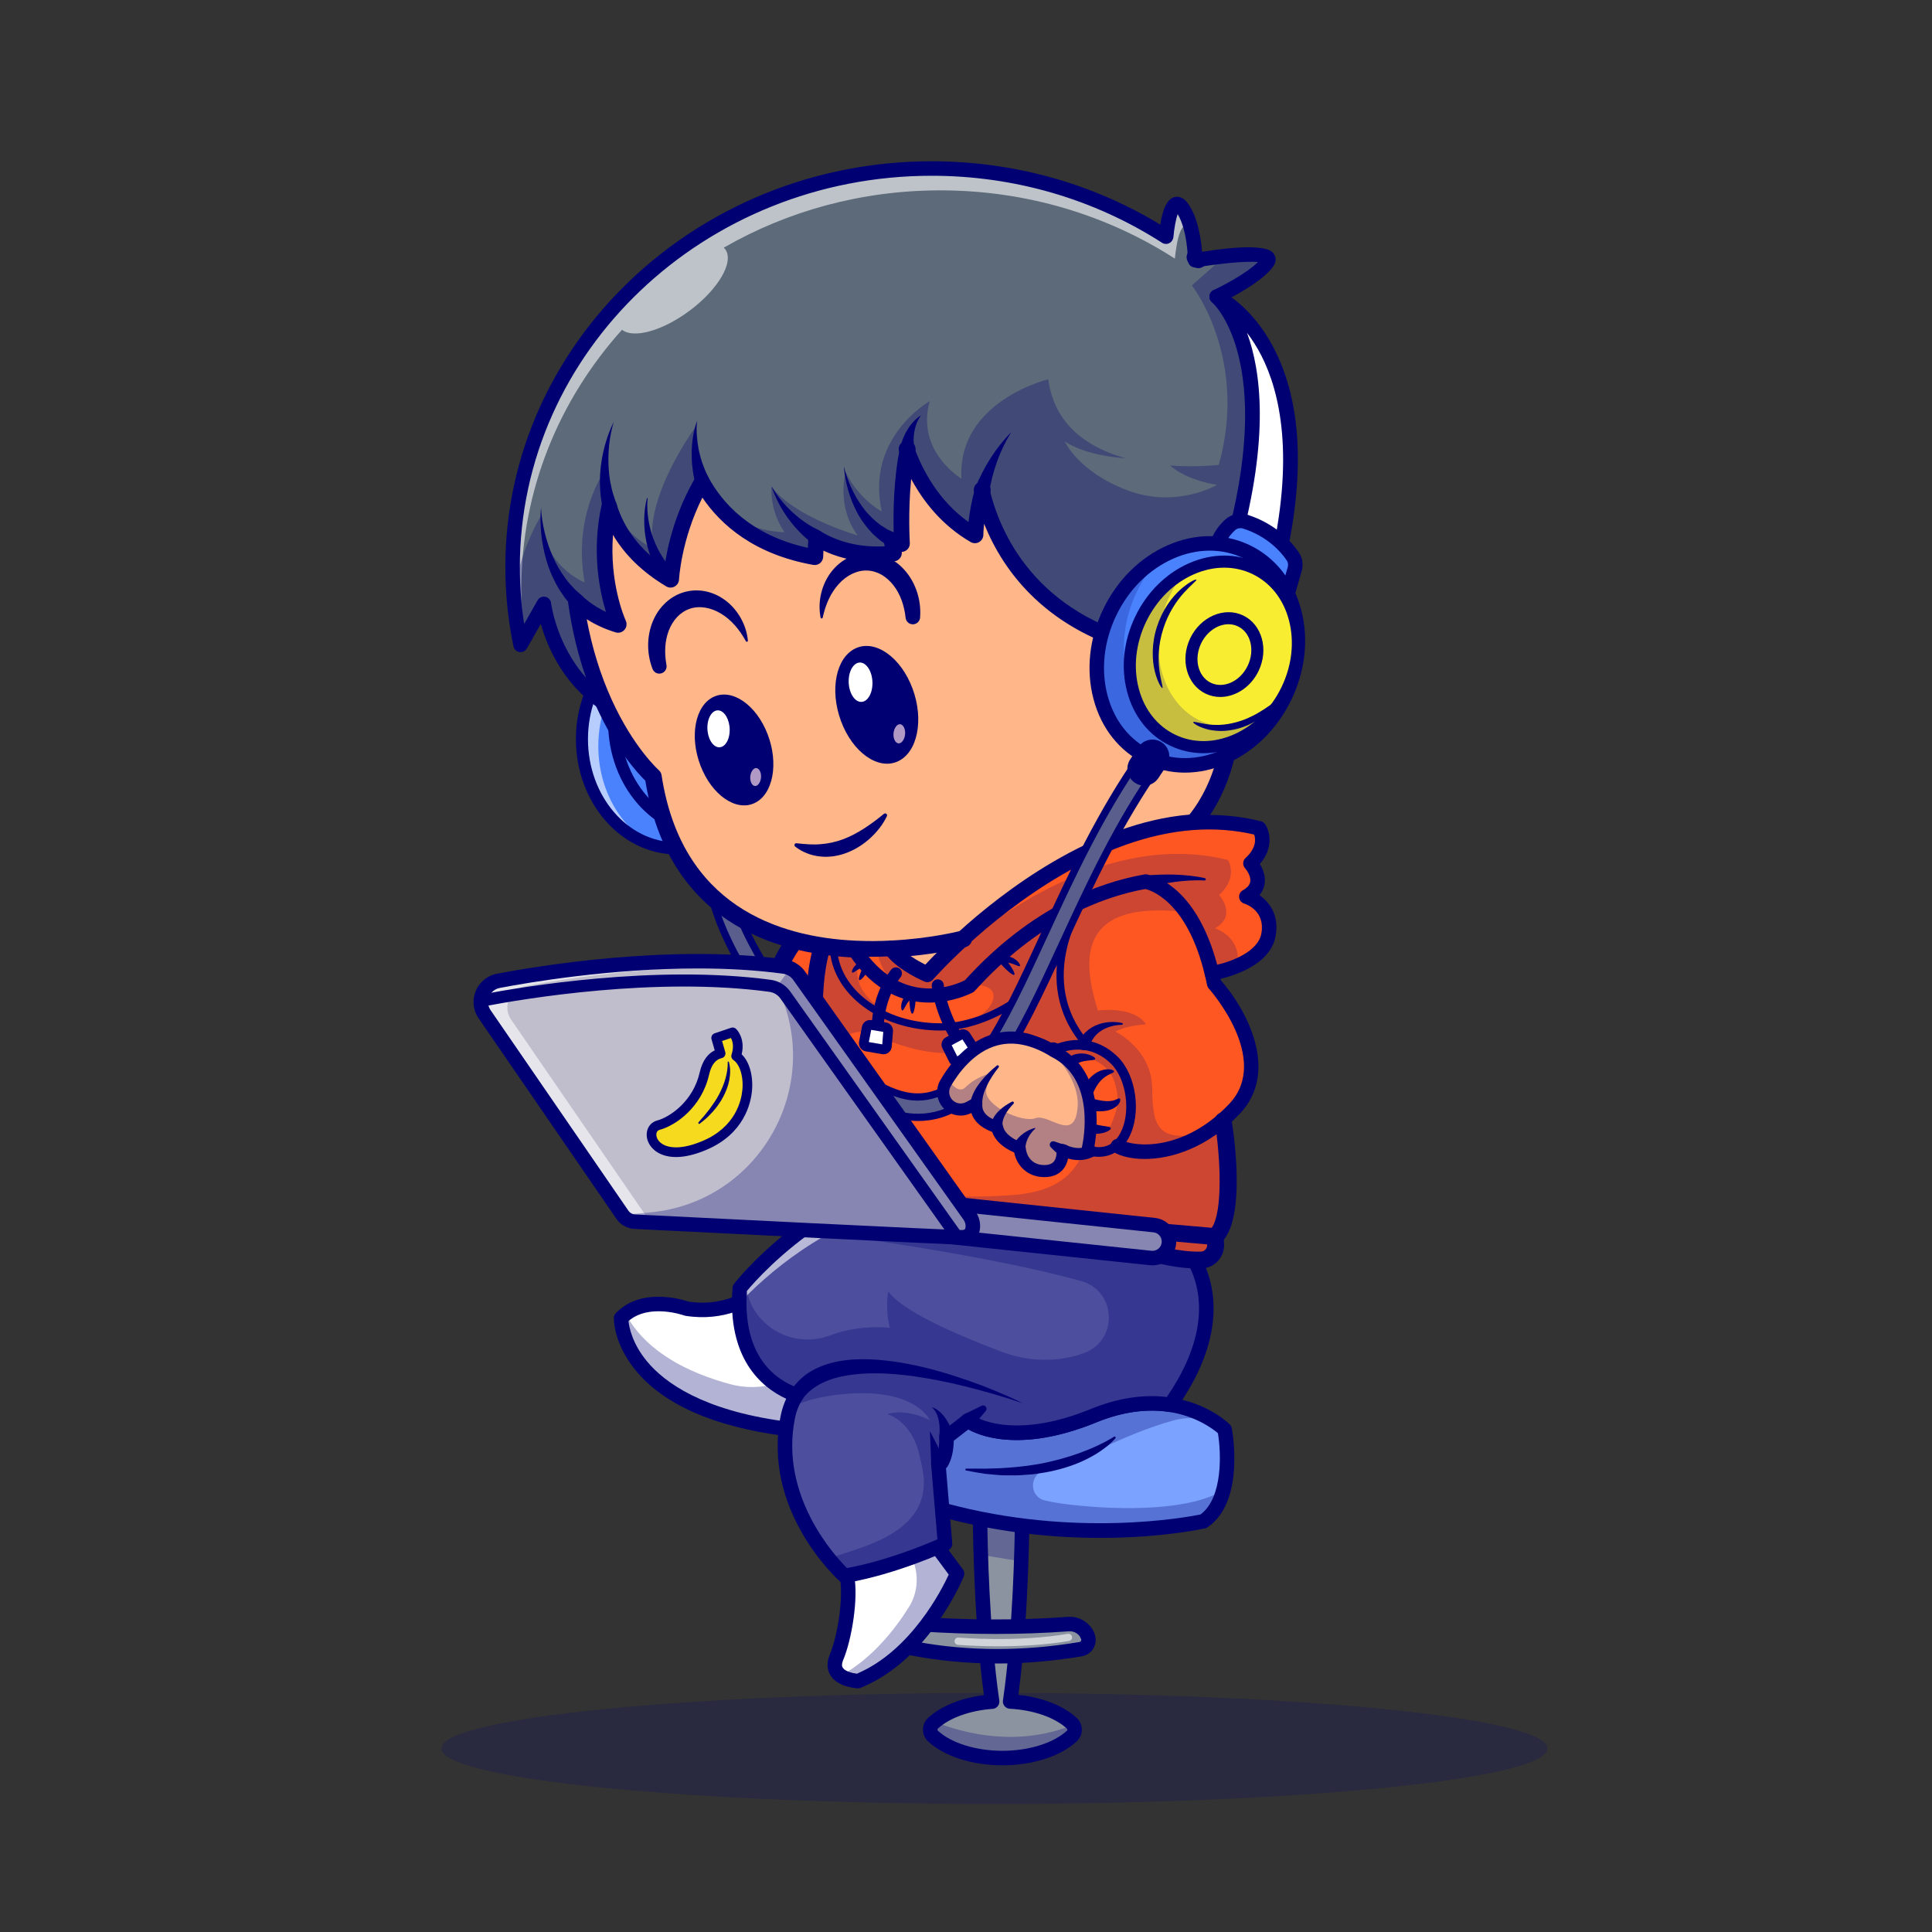 <svg width="4000" height="4000" viewBox="0 0 4000 4000" fill="none" xmlns="http://www.w3.org/2000/svg">
<rect x="0" y="0" width="4000" height="4000" fill="#333333" stroke="none"/>
<g clip-path="url(#clip0_4_3)">
<g opacity="0.2">
<path d="M2058.83 3735C2691.2 3735 3203.83 3683.51 3203.83 3620C3203.83 3556.49 2691.2 3505 2058.83 3505C1426.46 3505 913.83 3556.49 913.83 3620C913.83 3683.51 1426.46 3735 2058.83 3735Z" fill="#000072"/>
</g>
<path d="M2219.01 3567.8C2192.03 3542.93 2145.39 3525.65 2091.35 3522.76C2116.08 3352.57 2116.42 3136.05 2116.42 3130.13C2115.02 3131.44 2072.49 3127.73 2072.49 3127.73C2072.49 3127.73 2030.39 3131.44 2028.99 3130.13C2028.99 3136.06 2029.33 3352.82 2054.11 3523.06C2002.28 3526.75 1957.79 3543.74 1931.67 3567.81C1923.96 3574.91 1923.96 3587.24 1931.67 3594.35C1961.29 3621.65 2014.55 3639.86 2075.34 3639.86C2136.13 3639.86 2189.39 3621.65 2219.01 3594.35C2226.73 3587.24 2226.73 3574.91 2219.01 3567.8Z" fill="#8B93A1"/>
<g opacity="0.3">
<path d="M2116.4 3130.13C2116.4 3132.62 2116.36 3173.5 2114.32 3232.78L2030.62 3219.08C2029.04 3167.3 2028.99 3132.43 2028.99 3130.13C2030.39 3131.44 2072.49 3127.73 2072.49 3127.73C2072.49 3127.73 2115 3131.44 2116.4 3130.13Z" fill="#000072"/>
</g>
<g opacity="0.3">
<path d="M2219.01 3594.32C2189.39 3621.64 2136.12 3639.86 2075.34 3639.86C2014.57 3639.86 1961.29 3621.64 1931.67 3594.32C1923.94 3587.22 1923.94 3574.92 1931.67 3567.82C1932.76 3566.83 1933.89 3565.83 1935.02 3564.89C1998.96 3590.16 2108.35 3617.07 2221.81 3571.13C2226.61 3578.32 2225.66 3588.22 2219.01 3594.32Z" fill="#000072"/>
</g>
<path d="M2075.34 3654.86C2012.63 3654.86 1955.12 3636.36 1921.5 3605.38C1914.76 3599.16 1910.88 3590.3 1910.88 3581.07C1910.88 3571.85 1914.76 3562.99 1921.51 3556.77C1947.96 3532.39 1989.48 3515.57 2037.08 3509.65C2014.26 3340.47 2013.99 3132.28 2013.99 3130.13C2013.99 3124.16 2017.53 3118.76 2023.01 3116.37C2025.88 3115.13 2028.98 3114.84 2031.91 3115.42C2032.03 3115.42 2032.15 3115.42 2032.27 3115.42C2037.88 3115.42 2056.08 3114.12 2071.18 3112.79C2072.04 3112.71 2072.92 3112.71 2073.8 3112.79C2089.42 3114.15 2108.29 3115.38 2113.49 3115.42C2116.42 3114.84 2119.52 3115.13 2122.39 3116.37C2127.87 3118.76 2131.41 3124.16 2131.41 3130.13C2131.41 3132.28 2131.14 3340.01 2108.41 3509.08C2158.23 3514.37 2201.63 3531.39 2229.17 3556.77C2235.93 3562.99 2239.8 3571.85 2239.8 3581.07C2239.8 3590.3 2235.93 3599.16 2229.17 3605.38C2195.56 3636.36 2138.05 3654.86 2075.34 3654.86ZM2044.09 3145.02C2044.63 3197.29 2048 3376.92 2068.95 3520.9C2069.55 3525.03 2068.41 3529.21 2065.79 3532.46C2063.18 3535.71 2059.33 3537.73 2055.17 3538.02C2008.31 3541.36 1965.94 3556.62 1941.84 3578.83C1941.01 3579.6 1940.88 3580.57 1940.88 3581.08C1940.88 3581.58 1941.01 3582.55 1941.83 3583.31C1969.64 3608.95 2020.8 3624.86 2075.34 3624.86C2129.89 3624.86 2181.04 3608.95 2208.85 3583.32C2209.68 3582.55 2209.8 3581.58 2209.8 3581.08C2209.8 3580.57 2209.68 3579.6 2208.85 3578.84C2208.85 3578.83 2208.85 3578.83 2208.85 3578.83C2183.77 3555.72 2139.55 3540.36 2090.55 3537.75C2086.34 3537.52 2082.42 3535.53 2079.75 3532.27C2077.08 3529.01 2075.9 3524.78 2076.5 3520.61C2097.41 3376.69 2100.78 3197.27 2101.31 3145.03C2094.3 3144.62 2085 3143.87 2072.5 3142.79C2060.21 3143.87 2051.04 3144.6 2044.09 3145.02ZM2039.2 3119.15C2039.2 3119.15 2039.2 3119.15 2039.21 3119.15C2039.2 3119.15 2039.2 3119.15 2039.2 3119.15ZM2106.21 3119.15C2106.2 3119.15 2106.2 3119.15 2106.2 3119.15C2106.2 3119.15 2106.2 3119.15 2106.21 3119.15ZM2106.27 3119.08C2106.27 3119.09 2106.26 3119.1 2106.25 3119.1C2106.26 3119.1 2106.27 3119.09 2106.27 3119.08ZM2106.29 3119.06C2106.29 3119.07 2106.28 3119.07 2106.28 3119.08C2106.28 3119.07 2106.29 3119.07 2106.29 3119.06ZM2039.11 3119.06C2039.12 3119.07 2039.12 3119.07 2039.13 3119.08C2039.12 3119.07 2039.12 3119.07 2039.11 3119.06ZM2107.5 3118.08C2107.1 3118.37 2106.69 3118.7 2106.29 3119.06C2106.68 3118.71 2107.08 3118.38 2107.5 3118.08ZM2037.92 3118.08C2038.33 3118.38 2038.73 3118.71 2039.11 3119.06C2038.71 3118.7 2038.31 3118.37 2037.92 3118.08Z" fill="#000072"/>
<path d="M1883.15 3411.49C1999.81 3434.71 2117.96 3434.51 2237.36 3414.41C2248.7 3412.51 2256.06 3401.09 2252.86 3390.04L2252.67 3389.39C2247.32 3371.94 2229.92 3361.11 2211.72 3362.47C2105.46 3370.45 1996.91 3369.46 1886.54 3361.37L1883.15 3411.49Z" fill="#8B93A1"/>
<path d="M2064.9 3444.12C2001.95 3444.12 1940.23 3438.15 1880.22 3426.21C1872.83 3424.74 1867.68 3418 1868.18 3410.48L1871.58 3360.36C1871.85 3356.38 1873.69 3352.67 1876.71 3350.05C1879.73 3347.43 1883.66 3346.14 1887.64 3346.42C2000.97 3354.72 2109.63 3355.08 2210.6 3347.52C2236.08 3345.56 2259.77 3361.37 2267.01 3385L2267.23 3385.72C2269.97 3395.18 2268.53 3405.25 2263.34 3413.52C2258.1 3421.86 2249.54 3427.57 2239.85 3429.2C2180.76 3439.15 2122.32 3444.12 2064.9 3444.12ZM1899.01 3399.26C2006.34 3418.95 2119.26 3419.07 2234.87 3399.62C2236.59 3399.33 2237.53 3398.2 2237.94 3397.55C2238.4 3396.82 2238.87 3395.64 2238.45 3394.21L2238.3 3393.71C2235.15 3383.44 2224.49 3376.56 2212.84 3377.43C2114.89 3384.78 2009.88 3384.77 1900.49 3377.39L1899.01 3399.26Z" fill="#000072"/>
<path d="M1576.78 2668.74C1576.78 2668.74 1516.48 2724.51 1421.52 2709.44C1421.52 2709.44 1335.6 2677.78 1285.85 2729.03C1285.85 2729.03 1281.33 2912.93 1626.52 2958.15C1626.52 2958.15 1733.54 2867.71 1727.52 2807.42C1721.49 2747.12 1576.78 2668.74 1576.78 2668.74Z" fill="white"/>
<g opacity="0.3">
<path d="M1727.52 2807.42C1726.41 2796.31 1720.56 2784.58 1711.81 2772.85C1710.34 2776.26 1708.68 2779.68 1706.87 2783.11C1669.8 2853.43 1587.53 2886.44 1510.85 2865.5C1376.89 2828.91 1319.85 2767.13 1295.57 2720.37C1292.21 2722.95 1288.96 2725.83 1285.85 2729.03C1285.85 2729.03 1281.33 2912.93 1626.52 2958.15C1626.52 2958.15 1733.54 2867.71 1727.52 2807.42Z" fill="#000072"/>
</g>
<path d="M1626.52 2973.15C1625.87 2973.15 1625.22 2973.11 1624.58 2973.03C1477.49 2953.76 1373.37 2907.69 1315.11 2836.1C1270.11 2780.81 1270.81 2730.76 1270.86 2728.66C1270.95 2724.89 1272.46 2721.29 1275.09 2718.58C1327.77 2664.29 1412.4 2690.44 1425.19 2694.82C1511.22 2707.89 1566.04 2658.23 1566.59 2657.72C1571.29 2653.36 1578.26 2652.49 1583.92 2655.55C1599.45 2663.95 1735.81 2739.63 1742.44 2805.92C1749.06 2872.16 1647.78 2959.83 1636.21 2969.61C1633.48 2971.91 1630.05 2973.15 1626.52 2973.15ZM1301.24 2735.11C1302.65 2748.23 1309.25 2782.26 1339.96 2819.08C1376.38 2862.75 1454.79 2919.31 1621.82 2942.39C1652.57 2915.24 1716.65 2849.5 1712.59 2808.91C1708.98 2772.81 1631.73 2717.07 1578.33 2686.75C1557.44 2702.32 1500.18 2737.09 1419.17 2724.25C1418.2 2724.1 1417.25 2723.85 1416.33 2723.51C1415.62 2723.25 1344.2 2697.86 1301.24 2735.11Z" fill="#000072"/>
<path d="M1929.5 3188.03L1750.13 3250.58C1764.45 3289.02 1751.63 3383.99 1732.04 3430.71C1712.44 3477.44 1776.5 3480.46 1776.5 3480.46C1913.68 3424.69 1981.51 3258.12 1981.51 3258.12L1929.5 3188.03Z" fill="white"/>
<g opacity="0.3">
<path d="M1929.5 3188.03L1876.64 3206.46C1902.95 3241.91 1905.19 3289.95 1881.76 3327.37C1852.75 3373.7 1805.8 3433.46 1740.72 3469.48C1755 3479.42 1776.5 3480.46 1776.5 3480.46C1913.68 3424.69 1981.51 3258.12 1981.51 3258.12L1929.5 3188.03Z" fill="#000072"/>
</g>
<path d="M1776.5 3495.46C1776.27 3495.46 1776.04 3495.45 1775.8 3495.44C1771.63 3495.24 1734.64 3492.83 1719.48 3468.83C1714.08 3460.28 1709.48 3445.72 1718.2 3424.91C1736.51 3381.27 1748.69 3289.69 1736.07 3255.82C1734.66 3252.04 1734.84 3247.86 1736.55 3244.2C1738.27 3240.56 1741.38 3237.75 1745.19 3236.42L1924.56 3173.86C1930.77 3171.71 1937.64 3173.82 1941.55 3179.09L1993.56 3249.18C1996.68 3253.39 1997.38 3258.93 1995.4 3263.78C1992.54 3270.82 1923.56 3436.86 1782.15 3494.35C1780.36 3495.08 1778.44 3495.46 1776.5 3495.46ZM1768.22 3260.16C1777.88 3309.8 1763.09 3395.45 1745.87 3436.51C1741.35 3447.28 1743.98 3451.44 1744.84 3452.81C1749.65 3460.42 1765.15 3464.2 1774.1 3465.22C1885.35 3418.07 1949.38 3292.25 1964.25 3260.03L1924.03 3205.82L1768.22 3260.16Z" fill="#000072"/>
<path d="M2535.47 2959.65C2535.47 2959.65 2496.31 2919.85 2423.64 2908.55C2381.4 2901.94 2327.85 2904.97 2264.14 2931.02C2090.81 3001.88 2009.41 2944.59 2009.41 2944.59L2005.75 2939.84C2005.75 2939.84 1807.41 2836.05 1763.69 3083.26L1950.73 3125.96L1950.85 3127.33L1955.14 3126.96C2244.56 3205.38 2491.74 3149.57 2491.74 3149.57C2562.6 3101.37 2535.47 2959.65 2535.47 2959.65Z" fill="#7BA2FF"/>
<g opacity="0.3">
<path d="M2212.89 3114.92C2193.5 3112.63 2177.17 3109.79 2163.42 3106.59C2131.1 3099.09 2130.16 3053.21 2162.26 3044.77C2240.19 3024.27 2320.16 2971.75 2426.94 2941.57C2470.97 2929.13 2506.33 2939.04 2534.1 2958.34C2526.85 2951.58 2488.74 2918.67 2423.63 2908.55C2381.4 2901.94 2327.85 2904.97 2264.14 2931.02C2090.81 3001.88 2009.41 2944.59 2009.41 2944.59L2005.75 2939.84C2005.75 2939.84 1807.41 2836.05 1763.69 3083.26L1950.73 3125.96L1950.85 3127.33L1955.14 3126.96C2244.56 3205.38 2491.74 3149.57 2491.74 3149.57C2513.77 3134.59 2526.31 3110.57 2533.16 3084.58C2468.02 3126.93 2325.43 3128.23 2212.89 3114.92Z" fill="#000072"/>
</g>
<path d="M2277.92 3184.09C2186.99 3184.09 2074.42 3174.53 1953.77 3142.13L1952.1 3142.27C1948.4 3142.58 1944.76 3141.52 1941.83 3139.31L1760.35 3097.89C1752.56 3096.11 1747.53 3088.53 1748.92 3080.66C1763.56 2997.87 1796.8 2943.2 1847.7 2918.18C1923.66 2880.85 2009.1 2924.67 2012.7 2926.55C2014.62 2927.55 2016.3 2928.96 2017.62 2930.67L2019.63 2933.28C2031.42 2940.01 2108.99 2978.23 2258.47 2917.13C2316.68 2893.33 2373.04 2885.44 2425.95 2893.73C2502.63 2905.66 2544.42 2947.35 2546.16 2949.12C2548.24 2951.24 2549.64 2953.91 2550.2 2956.82C2551.39 2963.01 2578.29 3108.84 2500.18 3161.98C2498.62 3163.04 2496.88 3163.79 2495.04 3164.21C2489.1 3165.55 2404.48 3184.09 2277.92 3184.09ZM1956.24 3112C1957.19 3112.08 1958.14 3112.23 1959.06 3112.49C2225.18 3184.58 2457.41 3141.29 2485.59 3135.54C2532.5 3100.6 2528.13 3006.87 2521.59 2967.29C2511.29 2958.44 2476.58 2931.96 2421.33 2923.36C2373.86 2915.95 2322.9 2923.2 2269.82 2944.91C2090.94 3018.02 2004.37 2959.38 2000.78 2956.85C1999.55 2955.99 1998.45 2954.94 1997.53 2953.75L1996.03 2951.8C1981.89 2945.24 1916.2 2917.84 1860.78 2945.18C1821.76 2964.44 1795.02 3007.03 1781.19 3071.87L1954.07 3111.33C1954.81 3111.5 1955.54 3111.73 1956.24 3112Z" fill="#000072"/>
<path d="M2423.91 2906.92L2423.64 2908.55C2381.4 2901.94 2327.86 2904.97 2264.14 2931.02C2090.81 3001.88 2009.41 2944.59 2009.41 2944.59L2005.75 2939.84L1962.65 2973.21L1959.67 2973.25C1960.17 2991.84 1958.17 3013.19 1949.09 3028.24L1942.57 3028.79L1950.85 3127.32L1956.64 3196.33C1956.64 3196.33 1854.12 3244.54 1748.62 3262.63C1748.62 3262.63 1593.19 3123.39 1631.05 2934.05C1634.57 2916.28 1640.77 2901.22 1649.13 2888.56C1599.08 2870.51 1520.12 2818.01 1531.56 2667.24C1531.56 2667.24 1745.59 2391.4 2074.21 2416.99C2402.83 2442.63 2618.36 2631.07 2423.91 2906.92Z" fill="#4D4F9E"/>
<g opacity="0.6">
<path d="M1531.56 2667.24C1530.74 2678.23 1530.38 2688.68 1530.43 2698.63C1581.94 2643.81 1707.5 2528.74 1883.57 2489.68C1873.76 2474.66 1864.47 2459.33 1855.75 2443.69C1653.97 2509.53 1531.56 2667.24 1531.56 2667.24Z" fill="white"/>
</g>
<g opacity="0.3">
<path d="M2074.21 2416.99C2047.26 2414.91 2021.12 2414.82 1995.8 2416.45C2061.01 2421.51 2128.07 2437.7 2194.05 2467.5C2257.27 2496.04 2300.93 2539.12 2324.35 2585.35C2123.59 2545.14 1638.58 2545.13 1638.58 2545.13C1638.58 2545.13 2009.68 2588.99 2238.4 2652.37C2311.8 2672.71 2315.72 2775.12 2244.22 2801.38C2233.63 2805.27 2222.19 2808.46 2209.88 2810.87C2164.06 2819.86 2116.57 2814.84 2072.89 2798.31C1975.54 2761.48 1865.49 2712.91 1839.06 2673.26C1839.06 2673.26 1831.78 2708.38 1842.38 2748.92C1791.23 2744.71 1750.16 2752.87 1718.88 2764.68C1638.14 2795.18 1550.17 2741.43 1543.52 2655.38C1543.46 2654.64 1543.41 2653.91 1543.36 2653.18C1535.58 2662.04 1531.56 2667.24 1531.56 2667.24C1520.12 2818.01 1599.07 2870.51 1649.13 2888.56C1644.01 2896.31 1639.81 2905.09 1636.43 2914.72C1658.22 2903.1 1688.48 2893.32 1730.53 2888.06C1893.33 2867.71 1924.98 2940.06 1924.98 2940.06C1924.98 2940.06 1878.63 2915.19 1836.8 2927.63C1836.8 2927.63 1887.67 2941.19 1903.5 3012.42C1906.68 3026.71 1910.6 3041.44 1912.07 3056.24C1924.98 3186.52 1750.81 3208.17 1716.45 3227.9C1734.82 3250.26 1748.62 3262.63 1748.62 3262.63C1854.12 3244.54 1956.64 3196.33 1956.64 3196.33L1950.85 3127.33L1942.57 3028.79L1949.09 3028.25C1958.17 3013.19 1960.16 2991.84 1959.67 2973.26L1962.65 2973.21L2005.75 2939.84L2009.41 2944.59C2009.41 2944.59 2090.81 3001.88 2264.14 2931.02C2327.86 2904.97 2381.4 2901.94 2423.64 2908.55L2423.91 2906.92C2618.36 2631.07 2402.83 2442.63 2074.21 2416.99Z" fill="#000072"/>
</g>
<path d="M1748.62 3277.63C1744.96 3277.63 1741.38 3276.28 1738.61 3273.8C1732 3267.88 1577.26 3126.6 1616.34 2931.11C1618.84 2918.5 1622.67 2906.74 1627.77 2896C1575.23 2871.71 1505.54 2811.84 1516.6 2666.1C1516.82 2663.17 1517.91 2660.37 1519.71 2658.05C1521.95 2655.16 1575.72 2586.51 1671.09 2520.2C1759.39 2458.81 1901.14 2388.5 2075.38 2402.04C2281.42 2418.12 2436.82 2496.61 2491.08 2612.02C2532.39 2699.89 2514.02 2803.9 2437.96 2912.99C2435.8 2920 2428.72 2924.5 2421.32 2923.36C2373.86 2915.96 2322.91 2923.2 2269.82 2944.91C2110.47 3010.03 2024.38 2970.62 2004.93 2959.44L1974.69 2982.86C1974.2 3004.91 1969.91 3022.75 1961.92 3036C1961.02 3037.5 1959.88 3038.8 1958.55 3039.88L1971.58 3195.08C1972.11 3201.32 1968.69 3207.24 1963.02 3209.91C1958.76 3211.91 1857.44 3259.18 1751.15 3277.41C1750.31 3277.55 1749.46 3277.63 1748.62 3277.63ZM1546.19 2673.02C1537.76 2804.12 1600.08 2854.93 1654.22 2874.45C1658.55 2876.01 1661.92 2879.47 1663.37 2883.83C1664.81 2888.2 1664.18 2892.99 1661.65 2896.83C1654.13 2908.2 1648.78 2921.71 1645.76 2936.97C1613.92 3096.24 1727.63 3220.65 1753.52 3246.52C1834.96 3231.43 1914.12 3198.68 1940.8 3187L1927.63 3030.05C1927.29 3026.08 1928.55 3022.15 1931.12 3019.1C1933.26 3016.58 1936.15 3014.85 1939.34 3014.14C1943.29 3004.16 1945.12 2990.35 1944.67 2973.66C1944.56 2969.65 1946.06 2965.77 1948.84 2962.88C1951.09 2960.52 1954.03 2958.99 1957.2 2958.46L1996.56 2927.98C1999.71 2925.54 2003.72 2924.46 2007.65 2924.96C2011.6 2925.47 2015.19 2927.53 2017.62 2930.68L2019.63 2933.28C2031.42 2940.01 2108.99 2978.23 2258.47 2917.14C2312.96 2894.86 2365.81 2886.53 2415.77 2892.34C2483.32 2793.86 2499.98 2701.47 2463.93 2624.79C2414.33 2519.26 2268.2 2447.17 2073.04 2431.95C1776.18 2408.84 1572.13 2641.77 1546.19 2673.02Z" fill="#000072"/>
<path d="M1636.81 2880.43C1648.94 2860.14 1667.92 2844.02 1688.59 2833.87C1709.38 2823.63 1731.52 2818.43 1753.31 2815.88C1775.16 2813.42 1796.83 2813.69 1818.15 2815.36C1839.48 2817.06 1860.51 2820.01 1881.23 2824.07C1922.71 2832.08 1963.02 2843.88 2002.48 2857.57C2022.22 2864.4 2041.76 2871.72 2060.99 2879.78C2080.22 2887.79 2099.33 2896.07 2117.94 2905.38C2078.62 2891.89 2038.72 2880.52 1998.67 2870.4C1978.63 2865.4 1958.48 2860.98 1938.26 2857.17C1918.06 2853.34 1897.82 2849.98 1877.54 2847.6C1837.1 2842.72 1796.17 2841.27 1757.44 2847.09C1718.95 2852.87 1682.56 2867.28 1661.45 2896.68C1656.69 2903.31 1647.46 2904.82 1640.84 2900.06C1634.57 2895.56 1632.88 2887.06 1636.74 2880.54L1636.81 2880.43Z" fill="#000072"/>
<path d="M1928.06 3032.59L1925.35 2963.86C1925.34 2963.74 1925.43 2963.64 1925.55 2963.64C1925.64 2963.63 1925.71 2963.68 1925.75 2963.75L1957.08 3024.99C1960.95 3032.54 1957.96 3041.79 1950.41 3045.66C1942.86 3049.52 1933.6 3046.53 1929.74 3038.98C1928.7 3036.95 1928.15 3034.73 1928.06 3032.59Z" fill="#000072"/>
<path d="M1944.8 2975.28L1945.36 2967.12L1945.48 2958.94C1945.29 2953.55 1944.95 2948.04 1943.91 2942.71C1942.97 2937.32 1941.45 2932.01 1939.11 2926.98C1936.75 2921.99 1933.69 2917.04 1928.94 2913.5C1934.81 2914.77 1940.26 2918.3 1945.03 2922.37C1949.84 2926.49 1954.03 2931.41 1957.65 2936.69C1961.39 2941.95 1964.41 2947.59 1967.29 2953.38L1971.15 2962.21L1974.53 2971.23C1977.51 2979.19 1973.48 2988.05 1965.52 2991.03C1957.57 2994.01 1948.71 2989.97 1945.73 2982.02C1944.94 2979.92 1944.64 2977.75 1944.77 2975.65L1944.8 2975.28Z" fill="#000072"/>
<path d="M2040.77 2921.42L2014.94 2951.69C2009.45 2958.13 1999.78 2958.89 1993.34 2953.4C1986.9 2947.91 1986.14 2938.24 1991.63 2931.8C1993.02 2930.17 1994.75 2928.88 1996.56 2927.98L2032.31 2910.5C2035.81 2908.79 2040.03 2910.24 2041.74 2913.74C2043.02 2916.34 2042.54 2919.35 2040.77 2921.42Z" fill="#000072"/>
<path d="M2309.35 2977.84C2300.19 2988.46 2289.3 2996.94 2277.9 3004.72L2269.23 3010.4C2266.27 3012.16 2263.25 3013.82 2260.24 3015.49C2254.26 3018.97 2248.03 3021.91 2241.77 3024.84C2216.65 3036.34 2189.91 3043.91 2162.85 3048.71L2142.47 3051.78C2135.68 3052.84 2128.8 3052.94 2121.98 3053.56C2108.33 3055 2094.62 3054.54 2080.98 3054.49C2074.15 3054.67 2067.35 3053.86 2060.56 3053.32C2053.77 3052.74 2046.98 3052.2 2040.23 3051.48C2026.75 3049.61 2013.38 3047.09 2000.12 3044.45C1999.09 3044.24 1998.43 3043.24 1998.63 3042.22C1998.81 3041.33 1999.58 3040.71 2000.45 3040.69L2000.58 3040.69C2014.11 3040.38 2027.49 3040.7 2040.83 3040.74C2054.19 3039.99 2067.5 3040.28 2080.73 3039.18C2107.22 3037.57 2133.43 3034.34 2159.27 3029.48C2184.99 3024.07 2210.34 3017.3 2234.99 3008.36C2259.59 2999.42 2283.81 2988.61 2306.35 2974.65L2306.53 2974.54C2307.56 2973.9 2308.92 2974.22 2309.55 2975.25C2310.07 2976.08 2309.96 2977.13 2309.35 2977.84Z" fill="#000072"/>
<g opacity="0.6">
<path d="M1983.77 3397.93C1983.77 3397.93 2104.17 3408.67 2212.14 3390.01Z" fill="white"/>
<path d="M2066.77 3408.45C2018.33 3408.45 1983.75 3405.46 1983.11 3405.4C1978.98 3405.03 1975.93 3401.39 1976.3 3397.27C1976.67 3393.13 1980.38 3390.09 1984.43 3390.46C1985.63 3390.57 2105.15 3400.89 2210.86 3382.62C2214.92 3381.95 2218.82 3384.65 2219.53 3388.74C2220.23 3392.82 2217.49 3396.7 2213.41 3397.41C2162.95 3406.12 2109.47 3408.45 2066.77 3408.45Z" fill="white"/>
</g>
<path d="M2515.87 2560.21L2516.72 2576.36C2517.62 2593.45 2504.46 2608.12 2487.36 2608.79C2461.67 2609.79 2417.52 2605.7 2346.29 2583.57C2212.89 2542.12 2231.73 2506.69 2231.73 2506.69L2515.87 2560.21Z" fill="#FF5722"/>
<path d="M2479.86 2626.43C2443.6 2626.43 2396.98 2617.65 2341.1 2600.28C2268.4 2577.69 2227.59 2553.42 2216.33 2526.07C2210.37 2511.58 2214.79 2501.29 2216.28 2498.48C2219.88 2491.71 2227.46 2488.09 2234.97 2489.5L2519.11 2543.01C2527.04 2544.5 2532.92 2551.22 2533.34 2559.28L2534.2 2575.44C2534.89 2588.5 2530.41 2601 2521.61 2610.65C2512.87 2620.22 2500.95 2625.77 2488.04 2626.27C2485.38 2626.38 2482.65 2626.43 2479.86 2626.43ZM2268.05 2531.34C2282.6 2540.93 2307.82 2553.29 2351.49 2566.86C2421.69 2588.67 2463.74 2592.18 2486.68 2591.3C2490.16 2591.16 2493.38 2589.65 2495.76 2587.06C2498.2 2584.38 2499.44 2580.91 2499.25 2577.28L2499.12 2574.86L2268.05 2531.34Z" fill="#000072"/>
<g opacity="0.2">
<path d="M2515.87 2560.21L2516.72 2576.36C2517.62 2593.45 2504.46 2608.12 2487.36 2608.79C2461.67 2609.79 2417.52 2605.7 2346.29 2583.57C2212.89 2542.12 2231.73 2506.69 2231.73 2506.69L2515.87 2560.21Z" fill="#000072"/>
</g>
<path d="M1773.49 1893.19C1773.49 1893.19 1640.09 1847.97 1583.56 2096.69C1527.04 2345.4 1739.57 2270.79 1787.06 2105.73C1834.54 1940.67 1773.49 1893.19 1773.49 1893.19Z" fill="#FF5722"/>
<path d="M1634.92 2274.91C1628.14 2274.91 1621.49 2274.11 1615.06 2272.46C1589.67 2265.92 1534.1 2235.34 1566.5 2092.81C1590.14 1988.77 1630.05 1920.4 1685.11 1889.58C1734.42 1861.98 1777.31 1876.01 1779.11 1876.62C1780.96 1877.25 1782.69 1878.18 1784.23 1879.38C1787.11 1881.61 1854.06 1936.13 1803.87 2110.57C1777.64 2201.78 1699.92 2274.91 1634.92 2274.91ZM1749.03 1907.42C1736.84 1907.42 1719.86 1910.02 1701.32 1920.62C1656.36 1946.33 1621.54 2008.56 1600.63 2100.57C1582.87 2178.68 1591.53 2230.26 1623.78 2238.56C1663.85 2248.89 1743 2195.6 1770.24 2100.89C1807.95 1969.81 1773.63 1919.41 1764.53 1908.94C1761.27 1908.25 1755.91 1907.42 1749.03 1907.42Z" fill="#000072"/>
<path d="M2515.36 2036.63C2513.87 2029.22 2512.28 2022.03 2510.57 2015.11C2484.68 1906.95 2439.71 1860.3 2408.45 1840.31C2392.17 1829.9 2379.65 1826.7 2375.44 1825.86C2375.36 1825.83 2375.29 1825.8 2375.21 1825.76C2375.29 1825.8 2375.36 1825.83 2375.44 1825.86C2374.45 1825.67 2373.86 1825.59 2373.86 1825.59L2373.77 1825.13C1975.42 1650.81 1722.99 1913.54 1722.99 1913.54C1628.03 2078.6 1754.65 2493.86 1754.65 2493.86L2517.39 2560.2C2565.6 2518.01 2533.94 2320.53 2533.94 2320.53L2532.86 2319.27C2541.18 2312.08 2549.5 2304.16 2557.69 2295.43C2655.68 2191.43 2515.36 2036.63 2515.36 2036.63Z" fill="#FF5722"/>
<g opacity="0.2">
<path d="M2537.22 2333.57C2525.78 2337.73 2514.07 2341.21 2502.36 2343.93C2397.58 2368.03 2386.27 2334.89 2385.51 2253.49C2384.78 2172.09 2309.4 2135.91 2309.4 2135.91C2333.5 2122.35 2372.71 2120.85 2372.71 2120.85C2347.07 2081.65 2273.22 2092.18 2273.22 2092.18C2231.35 1962.49 2250.61 1861.83 2465.1 1889.59C2445.65 1858.62 2425.12 1840.44 2408.48 1829.81C2392.2 1819.36 2379.67 1816.2 2375.47 1815.34C2374.47 1815.16 2373.89 1815.07 2373.89 1815.07L2373.79 1814.62C1975.44 1640.29 1723.02 1903.02 1723.02 1903.02C1628.05 2068.08 1754.67 2483.35 1754.67 2483.35L2517.42 2549.69C2555.36 2516.49 2543.83 2387.2 2537.22 2333.57ZM1777.3 1994.97C1810.46 2037.18 1861.71 2064.31 1991.34 2041.7C2120.98 2019.09 2041.09 2154.75 1905.42 2120.08C1746.46 2079.46 1777.3 1994.97 1777.3 1994.97ZM2299.79 2329.8C2297.88 2334.57 2255.57 2341.85 2252.31 2344.78C2243.27 2400.46 2218.48 2465.86 2095.35 2474.32C1921.18 2486.28 1729.41 2477.14 1723.84 2196.55C1722.97 2152.83 1768.14 2123.34 1807.72 2141.91C1827.9 2151.38 1853.46 2160.89 1885.83 2169.83C1975.34 2194.55 2051.84 2171.54 2101.41 2146.88C2131.58 2131.87 2167.84 2145.5 2181.48 2176.32C2183.73 2181.41 2186.25 2186.63 2189.03 2191.9C2237.24 2175 2297.53 2195.29 2309.4 2246.7C2318.44 2278.36 2313.36 2298.14 2299.79 2329.8Z" fill="#000072"/>
</g>
<path d="M1666.24 2166.27C1660.27 2166.27 1654.56 2163.73 1650.57 2159.29C1556.4 2054.51 1483.86 1924.96 1470.05 1836.92C1469.17 1831.36 1470.52 1825.79 1473.83 1821.24C1477.15 1816.7 1482.03 1813.71 1487.59 1812.84C1488.69 1812.67 1489.77 1812.59 1490.84 1812.59C1501.29 1812.59 1510.04 1820.07 1511.67 1830.38C1524.12 1909.78 1594.12 2033.45 1681.9 2131.12C1685.67 2135.31 1687.57 2140.71 1687.27 2146.33C1686.98 2151.95 1684.51 2157.11 1680.32 2160.87C1676.45 2164.36 1671.44 2166.27 1666.24 2166.27Z" fill="#5A5E8C"/>
<path d="M1490.84 1820.09C1497.4 1820.09 1503.21 1824.85 1504.26 1831.55C1516.92 1912.24 1587.68 2037.49 1676.33 2136.14C1681.34 2141.71 1680.88 2150.29 1675.31 2155.3C1672.71 2157.62 1669.47 2158.77 1666.24 2158.77C1662.52 2158.77 1658.83 2157.25 1656.15 2154.27C1562.87 2050.48 1491.06 1922.48 1477.46 1835.75C1476.29 1828.35 1481.35 1821.41 1488.76 1820.25C1489.45 1820.14 1490.15 1820.09 1490.84 1820.09ZM1490.85 1805.09C1490.84 1805.09 1490.84 1805.09 1490.84 1805.09C1489.38 1805.09 1487.91 1805.2 1486.46 1805.43C1478.89 1806.61 1472.27 1810.66 1467.77 1816.83C1463.28 1823 1461.46 1830.54 1462.64 1838.08C1476.66 1927.43 1549.94 2058.53 1644.99 2164.3C1650.41 2170.32 1658.15 2173.77 1666.24 2173.77C1673.3 2173.77 1680.08 2171.17 1685.33 2166.46C1691.01 2161.35 1694.36 2154.35 1694.77 2146.73C1695.17 2139.11 1692.58 2131.78 1687.49 2126.11C1600.58 2029.41 1531.34 1907.33 1519.08 1829.22C1516.88 1815.23 1505 1805.09 1490.85 1805.09Z" fill="#000072"/>
<path d="M1400.42 1756.4C1508.43 1756.4 1596 1655.17 1596 1530.29C1596 1405.42 1508.43 1304.19 1400.42 1304.19C1292.4 1304.19 1204.83 1405.42 1204.83 1530.29C1204.83 1655.17 1292.4 1756.4 1400.42 1756.4Z" fill="#4A81FD"/>
<g opacity="0.6">
<path d="M1238.75 1544.61C1238.75 1419.74 1326.31 1318.51 1434.33 1318.51C1451.56 1318.51 1468.25 1321.1 1484.17 1325.94C1458.78 1312.01 1430.39 1304.19 1400.42 1304.19C1292.4 1304.19 1204.83 1405.42 1204.83 1530.29C1204.83 1635.25 1266.71 1723.49 1350.58 1748.97C1284.47 1712.69 1238.75 1634.84 1238.75 1544.61Z" fill="white"/>
</g>
<path d="M1400.42 1768.9C1285.68 1768.9 1192.33 1661.86 1192.33 1530.29C1192.33 1398.73 1285.68 1291.69 1400.42 1291.69C1515.15 1291.69 1608.5 1398.73 1608.5 1530.29C1608.5 1661.86 1515.15 1768.9 1400.42 1768.9ZM1400.42 1316.69C1299.46 1316.69 1217.33 1412.51 1217.33 1530.29C1217.33 1648.08 1299.46 1743.9 1400.42 1743.9C1501.37 1743.9 1583.5 1648.08 1583.5 1530.29C1583.5 1412.51 1501.37 1316.69 1400.42 1316.69Z" fill="#000072"/>
<path d="M1467.12 1721.35C1575.13 1721.35 1662.7 1620.12 1662.7 1495.25C1662.7 1370.37 1575.13 1269.14 1467.12 1269.14C1359.1 1269.14 1271.53 1370.37 1271.53 1495.25C1271.53 1620.12 1359.1 1721.35 1467.12 1721.35Z" fill="#4A81FD"/>
<path d="M1467.11 1733.85C1352.38 1733.85 1259.03 1626.81 1259.03 1495.25C1259.03 1363.68 1352.38 1256.64 1467.11 1256.64C1581.86 1256.64 1675.2 1363.68 1675.2 1495.25C1675.2 1626.81 1581.86 1733.85 1467.11 1733.85ZM1467.11 1281.64C1366.16 1281.64 1284.03 1377.46 1284.03 1495.25C1284.03 1613.03 1366.16 1708.85 1467.11 1708.85C1568.07 1708.85 1650.2 1613.03 1650.2 1495.25C1650.2 1377.46 1568.07 1281.64 1467.11 1281.64Z" fill="#000072"/>
<path d="M2515.87 2577.71C2515.37 2577.71 2514.86 2577.69 2514.35 2577.64L1751.63 2511.32C1744.51 2510.7 1738.48 2505.82 1736.4 2498.99C1731.14 2481.73 1608.7 2074.5 1706.31 1904.81C1711.14 1896.44 1721.85 1893.56 1730.21 1898.38C1738.59 1903.19 1741.47 1913.89 1736.65 1922.27C1655.05 2064.11 1747.53 2410.47 1766.59 2477.49L2508.77 2542.02C2531.99 2508.96 2526.96 2396.98 2515.17 2323.3C2513.64 2313.76 2520.14 2304.78 2529.68 2303.25C2539.24 2301.76 2548.2 2308.22 2549.73 2317.76C2555.27 2352.33 2580.24 2527.13 2527.39 2573.37C2524.19 2576.18 2520.09 2577.71 2515.87 2577.71Z" fill="#000072"/>
<path d="M2382.46 2604.56L1930.79 2557.01L1937.96 2488.94L2389.62 2536.48C2408.42 2538.46 2422.06 2555.3 2420.08 2574.1C2418.1 2592.9 2401.26 2606.54 2382.46 2604.56Z" fill="#C0BECC"/>
<g opacity="0.3">
<path d="M2382.46 2604.56L1930.79 2557.01L1937.96 2488.94L2389.62 2536.48C2408.42 2538.46 2422.06 2555.3 2420.08 2574.1C2418.1 2592.9 2401.26 2606.54 2382.46 2604.56Z" fill="#000072"/>
</g>
<path d="M2386.14 2619.75C2384.39 2619.75 2382.65 2619.66 2380.89 2619.47H2380.89L1929.22 2571.93C1920.98 2571.06 1915.01 2563.68 1915.87 2555.45L1923.04 2487.37C1923.45 2483.41 1925.43 2479.78 1928.52 2477.28C1931.61 2474.78 1935.54 2473.61 1939.53 2474.02L2391.2 2521.56C2404.27 2522.94 2416.03 2529.33 2424.3 2539.55C2432.58 2549.77 2436.37 2562.6 2435 2575.67C2433.62 2588.75 2427.24 2600.51 2417.02 2608.78C2408.17 2615.94 2397.36 2619.75 2386.14 2619.75ZM2384.03 2589.64C2389.12 2590.17 2394.14 2588.69 2398.14 2585.46C2402.13 2582.23 2404.62 2577.64 2405.16 2572.53C2406.27 2561.99 2398.6 2552.51 2388.05 2551.4L1951.3 2505.42L1947.28 2543.66L2384.03 2589.64Z" fill="#000072"/>
<path d="M2299.75 2335.79C2300.19 2337.61 2297.68 2340.07 2292.32 2342.66C2286.95 2345.09 2278.6 2347.51 2267.64 2347.6C2256.78 2347.69 2243.05 2345.13 2229.84 2336.69C2223.32 2332.42 2217 2326.68 2211.98 2318.81C2209.56 2314.79 2207.37 2310.31 2206.19 2304.82C2205.1 2299.39 2204.9 2292.61 2208.04 2285.66C2208.76 2283.97 2209.91 2282.35 2210.96 2280.79C2212.09 2279.28 2213.47 2277.97 2214.82 2276.68C2216.21 2275.51 2217.71 2274.58 2219.2 2273.63C2220.68 2272.77 2222.15 2272.23 2223.65 2271.6C2229.47 2269.61 2234.92 2269.2 2239.44 2269.59C2244.12 2269.86 2248.23 2270.74 2252.06 2271.8C2253.7 2272.25 2255.32 2272.7 2256.92 2273.15C2258.37 2273.58 2259.82 2274 2261.24 2274.43C2272.63 2277.65 2282.82 2279.5 2291.04 2279.81C2299.18 2280.01 2305.28 2278.78 2309.38 2277.06C2313.61 2275.42 2316.01 2273.62 2317.84 2274.18C2319.62 2274.6 2320.46 2279.07 2316.69 2284.87C2313.12 2290.79 2304.4 2296.56 2293.37 2299.12C2282.36 2301.64 2269.37 2301.44 2255.84 2299.18C2252.6 2298.58 2249.29 2297.96 2245.92 2297.33C2243.26 2296.82 2240.62 2296.49 2238.36 2296.5C2235.95 2296.35 2234.23 2296.92 2233.28 2297.21C2233.17 2297.33 2232.89 2297.35 2232.83 2297.42C2232.76 2297.39 2232.98 2297.75 2232.53 2297.21C2232.51 2297.1 2232.07 2296.74 2232.07 2296.74C2232.34 2296.93 2232.11 2296.75 2232.59 2297.02C2233.36 2297.4 2232.86 2297.05 2232.99 2297.26C2233.06 2297.41 2232.87 2297.37 2232.93 2297.65C2232.88 2298.04 2232.95 2298.7 2233.02 2299.44C2233.28 2301.01 2234.09 2303.03 2235.12 2305.01C2237.36 2309.02 2240.74 2312.91 2244.58 2316.07C2252.34 2322.41 2261.56 2326.18 2269.8 2328.27C2286.44 2332.43 2298.9 2331.77 2299.75 2335.79Z" fill="#000072"/>
<path d="M2306.53 2218.22C2306.6 2221.95 2294.44 2223 2282.36 2234.03C2276.36 2239.56 2270.37 2247.58 2265.38 2258.1C2262.88 2263.34 2260.57 2269.12 2258.57 2275.35C2257.57 2278.46 2256.63 2281.67 2255.78 2284.96C2254.97 2288.15 2254.13 2291.85 2253.66 2294.66C2252.45 2301.92 2245.59 2306.82 2238.32 2305.61C2237.43 2305.46 2236.58 2305.23 2235.76 2304.92L2235.65 2304.87C2233.53 2304.05 2232.55 2303.55 2231.16 2302.87C2229.85 2302.23 2228.67 2301.52 2227.42 2300.83C2225.03 2299.39 2222.72 2297.82 2220.5 2296.1C2216.13 2292.61 2211.93 2288.71 2208.42 2284.1C2201.18 2275.09 2196.71 2264.4 2194.61 2254.09C2192.59 2243.72 2192.84 2233.84 2193.85 2224.78C2194.22 2222.42 2194.77 2220.02 2195.25 2217.72C2195.73 2215.4 2196.21 2213.13 2197.22 2210.84C2198.12 2208.56 2198.98 2206.34 2199.95 2204.19C2201.23 2202.07 2202.54 2200.02 2203.85 2198.05C2209.6 2190.22 2217.76 2185.16 2225.17 2182.98C2240.24 2179.01 2251.17 2182.28 2258.06 2184.84C2264.98 2187.64 2268.13 2190.73 2267.53 2192.5C2266.93 2194.32 2262.93 2194.8 2256.35 2195.41C2249.94 2196.03 2240.33 2196.78 2232.17 2201.12C2228.22 2203.4 2225.11 2206.46 2222.88 2210.62C2220.44 2214.63 2219.72 2220.74 2219.08 2227.14C2218.94 2234.18 2219.27 2241.38 2220.91 2248.26C2222.64 2255.08 2225.56 2261.54 2230.02 2267.08C2232.14 2269.94 2234.77 2272.35 2237.41 2274.6C2238.76 2275.69 2240.16 2276.69 2241.56 2277.62C2242.26 2278.01 2242.98 2278.51 2243.64 2278.85C2244.22 2279.19 2245.22 2279.67 2245.15 2279.67L2227.14 2289.88C2228.15 2285.15 2229.23 2281.51 2230.48 2277.56C2231.72 2273.72 2233.1 2270.01 2234.59 2266.41C2237.56 2259.23 2241.04 2252.55 2244.94 2246.48C2252.65 2234.34 2262.59 2224.84 2272.54 2219.56C2282.57 2214.23 2291.85 2213.31 2297.73 2214.04C2300.71 2214.36 2302.92 2215.03 2304.39 2215.84C2305.84 2216.59 2306.55 2217.39 2306.53 2218.22Z" fill="#000072"/>
<path d="M2546.77 1336.97V1517.86C2546.77 1517.86 2539.9 1622.68 2471.34 1703.4C2273.41 1717.24 2092.21 1855.16 1994.89 1943.84C1947.55 1986.98 1920.05 2018.5 1920.05 2018.5C1920.05 2018.5 1866.83 1995.89 1846.25 1966.86L1846.16 1964.78C1822.38 1966.04 1796.78 1966.32 1770.14 1965.05C1602.42 1957.23 1395.22 1888.54 1352.44 1607.67C1352.44 1607.67 1297.76 1560 1250.33 1455.45C1225.82 1401.41 1203.25 1332.18 1191.18 1246.49L1193.89 1243.64C1215.6 1264.17 1243.54 1281.53 1279.76 1292.52C1278.63 1289.94 1230.43 1183.85 1260.23 1048.32L1262.13 1047.74C1277.77 1099.61 1313.82 1154.46 1388.34 1199.05C1388.34 1199.05 1392.86 1097.71 1453.37 995.145C1486.88 1057.37 1553.76 1128.59 1686.8 1152.33C1686.8 1152.33 1687.53 1134.83 1688.7 1111.36C1727.18 1135.33 1779.73 1151.97 1849.6 1144.78C1849.6 1144.78 1847.02 1134.24 1844.44 1116.06C1851.22 1119.55 1858.46 1122.62 1866.19 1125.2C1866.19 1125.2 1859.32 1017.98 1878.13 929.89C1898.53 986.326 1939.27 1061.12 2018.45 1107.11C2018.45 1107.11 2018.45 1066.87 2033.6 1014.36C2058.11 1117.78 2135.58 1283.93 2379.45 1341.49C2379.45 1341.49 2471.16 1444.33 2544.47 1335.39L2546.77 1336.97Z" fill="#FFB78A"/>
<path d="M1920.04 2036C1917.74 2036 1915.42 2035.55 1913.21 2034.61C1907.66 2032.25 1860.99 2011.85 1836.45 1982.75C1813.82 1983.65 1791.28 1983.57 1769.31 1982.53C1597.08 1974.5 1382.74 1904.26 1336.08 1616.32C1321.19 1601.82 1275.2 1552.63 1234.39 1462.68C1205.11 1398.12 1184.74 1326.2 1173.85 1248.93C1173.1 1243.63 1174.82 1238.28 1178.51 1234.41L1181.22 1231.56C1187.87 1224.59 1198.92 1224.3 1205.92 1230.92C1219.01 1243.31 1233.93 1253.73 1250.51 1262.1C1237.49 1217.31 1222.69 1137.56 1243.14 1044.57C1244.49 1038.42 1249.04 1033.47 1255.05 1031.61L1256.95 1031.02C1261.41 1029.64 1266.23 1030.1 1270.35 1032.29C1274.46 1034.48 1277.53 1038.22 1278.88 1042.68C1293.81 1092.18 1325.77 1134.52 1374.02 1168.84C1379.74 1130.18 1395.49 1058.82 1438.3 986.255C1441.5 980.816 1447.31 977.52 1453.71 977.649C1460.02 977.773 1465.78 981.289 1468.77 986.848C1496.81 1038.9 1554.31 1104.77 1670.22 1131.13C1670.5 1125.14 1670.84 1118.13 1671.22 1110.49C1671.53 1104.29 1675.1 1098.73 1680.59 1095.85C1686.09 1092.99 1692.69 1093.23 1697.95 1096.51C1735.48 1119.88 1779.47 1130.7 1828.68 1128.75C1828.17 1125.65 1827.64 1122.23 1827.11 1118.52C1826.2 1112.05 1828.97 1105.6 1834.3 1101.81C1838.23 1099.01 1843.06 1098.01 1847.66 1098.87C1846.82 1060.68 1847.55 989.292 1861.02 926.236C1862.65 918.597 1869.15 912.965 1876.94 912.432C1884.61 911.866 1891.93 916.595 1894.59 923.943C1911.44 970.567 1943.59 1032.36 2003.21 1076.22C2005.27 1058.98 2009.22 1035.73 2016.79 1009.51C2018.95 1002.01 2025.82 996.865 2033.6 996.865C2033.74 996.865 2033.88 996.868 2034.03 996.87C2041.98 997.063 2048.8 1002.59 2050.63 1010.33C2072.71 1103.52 2145.32 1268.25 2383.47 1324.46C2386.97 1325.29 2390.12 1327.17 2392.51 1329.85C2392.85 1330.23 2429.75 1370.66 2470.39 1367.8C2492.11 1366.27 2512.14 1352.07 2529.95 1325.62C2532.56 1321.74 2536.61 1319.07 2541.2 1318.19C2545.78 1317.33 2550.54 1318.32 2554.38 1320.97L2556.68 1322.55C2561.44 1325.81 2564.27 1331.21 2564.27 1336.97V1517.85C2564.27 1518.24 2564.26 1518.62 2564.23 1519C2563.94 1523.52 2556.16 1630.56 2484.68 1714.72C2481.63 1718.32 2477.26 1720.53 2472.56 1720.85C2277.5 1734.49 2096.94 1874.52 2006.68 1956.77C1960.75 1998.63 1933.51 2029.7 1933.24 2030.01C1929.84 2033.9 1925 2036 1920.04 2036ZM1862.97 1959.92C1875.45 1974.95 1899.66 1989.1 1915.77 1997.18C1927.56 1984.47 1950.69 1960.45 1983.11 1930.91C2075.58 1846.64 2259.92 1703.87 2462.58 1686.53C2520.2 1614.66 2528.67 1524.65 2529.27 1517.2V1378.99C2512.08 1393.38 2493.14 1401.33 2472.64 1402.73C2423.88 1406.08 2383.03 1369.92 2370.39 1357.32C2167.15 1307.66 2077.25 1183.35 2037.51 1084.39C2035.99 1098.46 2035.95 1106.94 2035.95 1107.11C2035.95 1113.37 2032.61 1119.16 2027.18 1122.28C2021.75 1125.41 2015.07 1125.39 2009.66 1122.25C1950.26 1087.75 1911.53 1038.16 1886.49 991.587C1879.71 1059.64 1883.6 1123.27 1883.66 1124.09C1884.03 1129.9 1881.48 1135.51 1876.87 1139.06C1873.98 1141.29 1870.51 1142.53 1866.97 1142.69C1867.49 1146.96 1866.41 1151.31 1863.89 1154.87C1860.98 1159 1856.42 1161.68 1851.39 1162.19C1797.27 1167.77 1748.11 1160.31 1704.85 1140.03C1704.49 1148.13 1704.29 1153.04 1704.29 1153.06C1704.08 1158.11 1701.7 1162.82 1697.76 1165.98C1693.81 1169.15 1688.71 1170.44 1683.73 1169.57C1560.84 1147.64 1492.16 1086.23 1454.19 1030.22C1410.15 1118.09 1405.87 1198.96 1405.82 1199.85C1405.53 1206 1402.04 1211.55 1396.61 1214.46C1391.2 1217.37 1384.64 1217.23 1379.36 1214.07C1330.44 1184.8 1293.56 1149.05 1269.16 1107.36C1261.63 1204.75 1291.66 1276.2 1295.7 1285.28C1298.48 1291.54 1297.38 1298.91 1292.85 1304.04C1288.32 1309.17 1281.24 1311.26 1274.68 1309.27C1252.88 1302.65 1232.83 1293.52 1214.73 1281.97C1225.91 1341.58 1243.19 1397.36 1266.27 1448.23C1311.3 1547.5 1363.44 1594.05 1363.97 1594.5C1367.06 1597.22 1369.12 1600.97 1369.74 1605.04C1410.79 1874.59 1610.58 1940.09 1770.96 1947.57C1795.22 1948.72 1820.2 1948.64 1845.23 1947.31C1849.87 1947.05 1854.48 1948.69 1857.93 1951.83C1860.35 1954.02 1862.08 1956.83 1862.97 1959.92Z" fill="#000072"/>
<path d="M1779.14 2029.14C1775.86 2027.28 1782.33 2009.68 1793.61 1989.75L1799.59 2000.02L1799.24 2000.05C1789.75 2000.07 1781.61 2004.1 1775.75 2007.81C1769.86 2011.52 1766.18 2014.5 1764.54 2013.5C1762.93 2012.58 1763.91 2007.2 1769.2 2000.62C1771.84 1997.38 1775.64 1993.86 1780.74 1991.07C1785.81 1988.28 1792.27 1986.35 1799.09 1986.3L1799.59 1986.28C1803.28 1986.1 1806.42 1988.96 1806.59 1992.65C1806.65 1993.96 1806.33 1995.2 1805.73 1996.26L1805.56 1996.55C1794.22 2016.44 1782.42 2031 1779.14 2029.14Z" fill="#000072"/>
<path d="M1888.7 2098.82C1884.93 2098.75 1882.22 2080.2 1882.62 2057.31L1892.77 2063.48L1892.48 2063.66C1884.15 2068.22 1878.92 2075.64 1875.54 2081.7C1872.14 2087.77 1870.32 2092.14 1868.4 2092.05C1866.55 2092 1864.85 2086.81 1866.35 2078.51C1867.13 2074.4 1868.79 2069.5 1871.94 2064.61C1875.06 2059.73 1879.81 2054.95 1885.79 2051.65L1886.21 2051.4C1889.38 2049.48 1893.49 2050.5 1895.41 2053.66C1896.08 2054.78 1896.39 2056.02 1896.37 2057.24L1896.36 2057.57C1895.89 2080.46 1892.48 2098.89 1888.7 2098.82Z" fill="#000072"/>
<path d="M2099.97 2018.12C2097.09 2020.56 2082.81 2008.41 2068 1990.95L2067.8 1990.72C2065.41 1987.9 2065.76 1983.67 2068.57 1981.28C2069.57 1980.43 2070.77 1979.93 2071.98 1979.76L2072.47 1979.69C2079.18 1978.48 2085.89 1979.19 2091.38 1981C2096.91 1982.8 2101.29 1985.55 2104.5 1988.26C2110.9 1993.75 2112.85 1998.85 2111.44 2000.05C2110.02 2001.34 2105.84 1999.09 2099.38 1996.53C2092.93 1993.96 2084.19 1991.5 2074.85 1993.23L2074.51 1993.27L2078.49 1982.07C2093.25 1999.58 2102.85 2015.68 2099.97 2018.12Z" fill="#000072"/>
<path d="M2610.08 1128.95C2593.67 1232.87 2570.2 1297.18 2544.47 1335.39C2471.16 1444.33 2379.45 1341.49 2379.45 1341.49C2135.58 1283.93 2058.11 1117.78 2033.6 1014.36C2018.45 1066.87 2018.45 1107.11 2018.45 1107.11C1939.27 1061.12 1898.53 986.326 1878.13 929.89C1859.32 1017.98 1866.19 1125.2 1866.19 1125.2C1858.46 1122.62 1851.22 1119.55 1844.44 1116.06C1847.02 1134.24 1849.6 1144.78 1849.6 1144.78C1779.73 1151.97 1727.18 1135.33 1688.7 1111.36C1687.53 1134.83 1686.8 1152.33 1686.8 1152.33C1553.76 1128.59 1486.88 1057.37 1453.37 995.145C1392.86 1097.71 1388.34 1199.05 1388.34 1199.05C1313.82 1154.46 1277.77 1099.6 1262.13 1047.74L1260.23 1048.32C1230.43 1183.85 1278.63 1289.94 1279.76 1292.52C1243.54 1281.53 1215.6 1264.17 1193.89 1243.64L1191.18 1246.49C1203.25 1332.18 1225.82 1401.41 1250.33 1455.45C1140.89 1380.48 1126.06 1250.28 1126.06 1250.28L1077.76 1335.26C1066.95 1283.16 1061.26 1229.3 1061.26 1174.18C1061.26 718.392 1449.66 348.89 1928.74 348.89C2108.53 348.89 2275.54 400.938 2414.09 490.069L2414.5 489.437C2414.5 489.437 2422.41 392.98 2448.42 431.418C2474.42 469.856 2474.42 538.818 2474.42 538.818C2474.42 538.818 2648.52 509.424 2623.65 543.34C2598.78 577.256 2518.87 614.201 2518.87 614.201C2518.87 614.201 2673.39 728.747 2610.08 1128.95Z" fill="#5C6A79"/>
<g opacity="0.6">
<path d="M2448.42 431.417C2422.42 392.979 2414.5 489.436 2414.5 489.436L2414.09 490.069C2275.54 400.938 2108.53 348.888 1928.74 348.888C1720.87 348.888 1530.11 418.482 1380.7 534.47C1372.98 539.188 1365.23 544.402 1357.55 550.1C1335.27 566.624 1316.68 584.856 1303.06 602.583C1153.32 750.893 1061.26 952.3 1061.26 1174.17C1061.26 1229.3 1066.95 1283.16 1077.76 1335.25L1085.86 1321.05C1081.56 1287.73 1079.35 1253.81 1079.35 1219.4C1079.35 1014.48 1157.89 827.036 1287.84 682.739C1311.37 701.465 1370.98 685.363 1427.03 643.794C1487.33 599.08 1520.65 541.858 1501.46 515.986C1500.59 514.808 1499.59 513.745 1498.53 512.736C1629.36 437.452 1782.77 394.109 1946.82 394.109C2126.62 394.109 2293.62 446.159 2432.18 535.29L2432.59 534.657C2432.59 534.657 2440.5 438.2 2466.5 476.638C2466.64 476.864 2466.78 477.045 2466.91 477.271C2463.07 461.037 2457.24 444.486 2448.42 431.417Z" fill="white"/>
</g>
<g opacity="0.3">
<path d="M1441.11 882.499L1453.37 995.145C1392.86 1097.71 1388.34 1199.05 1388.34 1199.05C1313.82 1154.46 1277.78 1099.61 1262.13 1047.74L1260.23 1048.33C1230.43 1183.85 1278.63 1289.94 1279.77 1292.52C1243.54 1281.53 1215.6 1264.17 1193.89 1243.64L1191.18 1246.48C1203.25 1332.18 1225.82 1401.41 1250.33 1455.45C1140.89 1380.48 1126.06 1250.28 1126.06 1250.28L1077.76 1335.25C1071.02 1302.7 1066.23 1269.46 1063.65 1235.63C1063.65 1235.59 1063.65 1235.59 1063.65 1235.59C1073.42 1142.48 1120.04 1067.91 1120.04 1067.91C1122.31 1171.92 1210.49 1205.83 1210.49 1205.83C1185.61 1070.17 1248.92 979.726 1248.92 979.726C1251.91 1005.95 1258.56 1028.16 1267.1 1046.88C1297.72 1113.67 1352.93 1135.74 1352.93 1135.74C1330.32 1031.73 1441.11 882.499 1441.11 882.499Z" fill="#000072"/>
</g>
<g opacity="0.3">
<path d="M2518.87 614.201C2518.87 614.201 2598.78 577.255 2623.65 543.339C2638.35 523.261 2583.45 525.386 2536.15 530.451L2467.64 590.821C2467.64 590.821 2585.21 740.82 2523.39 962.404C2523.39 962.404 2479.5 967.804 2422.59 963.811C2458.27 995.546 2519.64 1003.84 2519.64 1003.84C2519.64 1003.84 2435.98 1053.58 2334.23 1015.15C2232.49 976.708 2204.6 914.152 2204.6 914.152C2244.85 939.763 2300.66 946.883 2331.1 948.845C2255.49 928.018 2183.45 882.366 2170.31 785.272C2170.31 785.272 1981.51 830.493 1990.55 991.028C1990.55 991.028 1895.59 934.502 1924.98 830.493C1924.98 830.493 1791.58 905.108 1825.5 1058.86C1825.5 1058.86 1778.01 1033.99 1750.88 977.462C1750.88 977.462 1730.53 1047.56 1775.75 1108.6C1775.75 1108.6 1642.35 1070.17 1597.13 1006.86C1597.13 1006.86 1592.61 1056.6 1624.26 1101.82C1624.26 1101.82 1545.44 1102.77 1489.28 1047.33C1528.62 1092.91 1590.3 1135.1 1686.8 1152.33C1686.8 1152.33 1687.53 1134.83 1688.7 1111.36C1727.18 1135.33 1779.73 1151.97 1849.6 1144.78C1849.6 1144.78 1847.02 1134.24 1844.44 1116.06C1851.23 1119.55 1858.46 1122.62 1866.19 1125.2C1866.19 1125.2 1859.32 1017.98 1878.13 929.89C1898.53 986.326 1939.27 1061.12 2018.45 1107.11C2018.45 1107.11 2018.45 1066.86 2033.6 1014.36C2058.11 1117.78 2135.58 1283.93 2379.45 1341.49C2379.45 1341.49 2471.16 1444.33 2544.47 1335.39C2570.2 1297.18 2593.67 1232.87 2610.08 1128.95C2673.39 728.747 2518.87 614.201 2518.87 614.201Z" fill="#000072"/>
</g>
<path d="M1453.37 995.144C1462.55 1012.15 1474.17 1029.83 1489 1047.06C1475.26 1033.4 1462.87 1016.4 1453.37 995.144Z" fill="#000072"/>
<path d="M1250.33 1470.45C1247.37 1470.45 1244.41 1469.58 1241.85 1467.83C1165.32 1415.4 1132.9 1338.37 1119.68 1291.86L1090.81 1342.67C1087.72 1348.09 1081.58 1351.05 1075.43 1350.07C1069.27 1349.1 1064.35 1344.41 1063.08 1338.3C1051.91 1284.51 1046.25 1229.29 1046.25 1174.18C1046.25 710.84 1442.13 333.889 1928.73 333.889C2097.56 333.889 2260.73 379.133 2402.22 464.963C2407.44 430.908 2417.25 411.799 2431.48 408.068C2438.96 406.105 2450.09 407.118 2460.84 423.01C2480.87 452.622 2486.86 496.943 2488.66 521.303C2621.88 500.48 2633.97 520.065 2638.04 526.676C2640.3 530.333 2644.59 540.143 2635.74 552.208C2616.54 578.399 2571.26 604.415 2544.73 618.165C2584.7 662.017 2676.88 802.686 2624.9 1131.3C2609.63 1227.96 2586.75 1299.45 2556.91 1343.77C2533.18 1379.03 2504.76 1398.03 2472.46 1400.23C2423.97 1403.55 2383.44 1366.92 2371.65 1355.05C2162.61 1304.22 2073.89 1174.13 2036.25 1074.26C2033.53 1094.27 2033.45 1106.91 2033.45 1107.13C2033.44 1112.49 2030.57 1117.44 2025.92 1120.11C2021.26 1122.78 2015.54 1122.77 2010.92 1120.08C1948.89 1084.06 1909.55 1031.41 1884.87 983.113C1876.88 1054.41 1881.11 1123.39 1881.16 1124.24C1881.48 1129.22 1879.3 1134.03 1875.35 1137.08C1872.06 1139.61 1867.94 1140.65 1863.9 1140.02C1864.07 1140.79 1864.16 1141.2 1864.17 1141.22C1865.19 1145.43 1864.35 1149.89 1861.85 1153.43C1859.35 1156.97 1855.44 1159.26 1851.13 1159.7C1796.04 1165.36 1746.19 1157.44 1702.53 1136.14C1702.05 1146.47 1701.79 1152.93 1701.79 1152.95C1701.61 1157.28 1699.57 1161.32 1696.19 1164.03C1692.81 1166.74 1688.43 1167.87 1684.16 1167.1C1559.53 1144.86 1491.06 1081.77 1453.89 1025.28C1407.78 1115.13 1403.36 1198.82 1403.32 1199.73C1403.08 1205 1400.08 1209.76 1395.43 1212.26C1390.78 1214.76 1385.16 1214.63 1380.64 1211.92C1329.37 1181.25 1291.44 1143.43 1267.37 1099.09C1257.43 1201.22 1289.24 1276.89 1293.41 1286.3C1295.79 1291.66 1294.86 1297.99 1290.97 1302.39C1287.09 1306.78 1281.04 1308.57 1275.41 1306.87C1251.85 1299.73 1230.36 1289.61 1211.2 1276.67C1222.38 1338.64 1240.09 1396.57 1263.99 1449.26C1266.77 1455.39 1265.12 1462.62 1259.96 1466.94C1257.19 1469.27 1253.77 1470.45 1250.33 1470.45ZM1126.06 1235.28C1127.06 1235.28 1128.06 1235.38 1129.07 1235.59C1135.43 1236.89 1140.23 1242.13 1140.96 1248.59C1141.08 1249.59 1151.69 1334.07 1213.19 1402.88C1196.33 1354.57 1183.98 1302.91 1176.33 1248.58C1175.69 1244.04 1177.16 1239.46 1180.32 1236.14L1183.03 1233.29C1188.74 1227.3 1198.2 1227.06 1204.2 1232.74C1218.82 1246.56 1235.67 1257.97 1254.53 1266.84C1241.27 1223.57 1224.39 1141.5 1245.58 1045.11C1246.74 1039.83 1250.64 1035.59 1255.79 1034L1257.69 1033.41C1261.51 1032.23 1265.65 1032.62 1269.17 1034.49C1272.7 1036.37 1275.34 1039.58 1276.49 1043.41C1291.93 1094.58 1325.33 1138.17 1375.92 1173.22C1381.07 1135.9 1396.29 1062.38 1440.45 987.526C1443.2 982.865 1448.25 980.072 1453.66 980.151C1459.07 980.256 1464.01 983.271 1466.58 988.037C1495.09 1040.99 1553.8 1108.11 1672.59 1134.22C1672.89 1127.64 1673.27 1119.56 1673.72 1110.61C1673.99 1105.31 1677.04 1100.54 1681.75 1098.07C1686.46 1095.61 1692.12 1095.82 1696.63 1098.63C1735.31 1122.73 1780.68 1133.6 1831.61 1131.12C1830.97 1127.35 1830.28 1123.02 1829.59 1118.17C1828.81 1112.62 1831.18 1107.1 1835.75 1103.85C1840 1100.82 1845.49 1100.24 1850.25 1102.24C1849.29 1065.15 1849.64 991.529 1863.47 926.761C1864.86 920.213 1870.44 915.384 1877.12 914.928C1883.69 914.462 1889.97 918.497 1892.24 924.796C1909.54 972.657 1942.86 1036.4 2005.21 1080.76C2007.1 1063.32 2011.03 1038.51 2019.19 1010.21C2021.09 1003.66 2027.14 999.305 2033.97 999.373C2040.78 999.537 2046.63 1004.28 2048.2 1010.91C2070.42 1104.66 2143.44 1270.37 2382.9 1326.9C2385.89 1327.61 2388.6 1329.22 2390.65 1331.52C2391 1331.91 2428.68 1373.23 2470.55 1370.3C2493.08 1368.72 2513.76 1354.16 2532.02 1327.02C2559.4 1286.36 2580.68 1218.93 2595.27 1126.62V1126.62C2656.45 739.863 2511.41 627.348 2509.94 626.257C2505.69 623.103 2503.41 617.942 2503.95 612.676C2504.49 607.41 2507.77 602.818 2512.57 600.593C2531.64 591.77 2581.23 565.881 2604.61 542.444C2580.63 540.132 2524.59 545.566 2476.91 553.613C2472.59 554.353 2468.12 553.127 2464.74 550.28C2461.37 547.433 2459.42 543.244 2459.42 538.832C2459.42 538.207 2459.09 478.078 2438.19 443.27C2434.56 453.866 2430.92 472.877 2429.45 490.67C2429.25 493.111 2428.45 495.47 2427.13 497.533L2426.73 498.165C2424.58 501.52 2421.18 503.88 2417.29 504.728C2413.4 505.58 2409.33 504.838 2405.98 502.687C2264.83 411.886 2099.8 363.893 1928.74 363.893C1458.68 363.893 1076.26 727.387 1076.26 1174.18C1076.26 1213.55 1079.25 1252.97 1085.19 1291.84L1113.02 1242.88C1115.72 1238.12 1120.74 1235.28 1126.06 1235.28Z" fill="#000072"/>
<path d="M2033.6 1031.84C2023.94 1031.84 2016.1 1024.03 2016.1 1014.36V1014.32C2016.1 1004.65 2023.94 996.819 2033.6 996.819C2043.27 996.819 2051.1 1004.65 2051.1 1014.32C2051.1 1023.98 2043.27 1031.84 2033.6 1031.84Z" fill="#000072"/>
<path d="M2518.89 614.185C2518.89 614.185 2663.59 731.76 2549.03 1138.75L2637.22 1196.79C2759.31 721.963 2518.89 614.185 2518.89 614.185Z" fill="white"/>
<path d="M2637.22 1211.79C2634.33 1211.79 2631.45 1210.95 2628.97 1209.32L2540.79 1151.28C2535.33 1147.69 2532.82 1140.98 2534.59 1134.69C2644.43 744.492 2510.7 626.896 2509.34 625.756C2503.6 620.947 2502.24 612.607 2506.22 606.261C2510.19 599.915 2518.17 597.426 2525.02 600.497C2527.67 601.684 2590.43 630.612 2637.15 720.509C2698.42 838.414 2703.33 999.913 2651.74 1200.52C2650.54 1205.21 2647.14 1209.03 2642.62 1210.78C2640.87 1211.46 2639.04 1211.79 2637.22 1211.79ZM2566.41 1132.23L2627.77 1172.61C2682.2 945.986 2649.49 810.695 2611.67 736.562C2602.21 718.024 2591.98 702.314 2581.81 689.106C2610.58 766.904 2628.74 904.7 2566.41 1132.23Z" fill="#000072"/>
<path d="M2626.36 1935.02C2615.46 1996.7 2515.07 2013.66 2515.07 2013.66L2509.06 2015.11C2466.51 1837.35 2372.36 1825.59 2372.36 1825.59L2372.26 1825.14C2277.84 1841.69 2140.96 1893.15 2007.1 2041.47C2007.1 2041.47 1869.22 2118.44 1770.05 1967.27L1770.15 1965.05C1796.78 1966.31 1822.38 1966.04 1846.16 1964.78L1846.25 1966.86C1866.83 1995.89 1920.05 2018.5 1920.05 2018.5C1920.05 2018.5 1947.55 1986.98 1994.89 1943.84C2092.21 1855.16 2273.41 1717.23 2471.35 1703.4C2515.98 1700.28 2561.43 1703.44 2607.01 1714.93C2607.01 1714.93 2629.98 1749.98 2588.88 1787.46C2588.88 1787.46 2627.54 1829.79 2580.37 1856.43C2580.37 1856.43 2637.22 1873.34 2626.36 1935.02Z" fill="#FF5722"/>
<g opacity="0.2">
<path d="M2515.55 1922C2562.72 1895.36 2524.06 1853.04 2524.06 1853.04C2565.16 1815.55 2542.19 1780.5 2542.19 1780.5C2496.61 1769.01 2451.16 1765.85 2406.53 1768.97C2208.59 1782.81 2027.39 1920.73 1930.08 2009.41C1926.33 2012.82 1922.75 2016.14 1919.26 2019.39C1898.93 2011.2 1838.65 1985.04 1815.32 1954.24C1815.32 1954.24 1810.91 2020.08 1882.08 2055.56C1908.14 2068.55 1920.99 2067.51 1926.84 2061.01C1973.15 2060.38 2007.1 2041.47 2007.1 2041.47C2140.96 1893.15 2277.84 1841.68 2372.26 1825.13L2372.36 1825.59C2372.36 1825.59 2466.51 1837.34 2509.06 2015.11L2515.07 2013.66C2515.07 2013.66 2537.13 2009.93 2561.69 1999.62C2571.77 1938.75 2515.55 1922 2515.55 1922Z" fill="#000072"/>
</g>
<path d="M1924.07 2075.72C1873.38 2075.72 1810 2055.49 1757.51 1975.49C1755.8 1972.88 1754.94 1969.79 1755.06 1966.67L1755.15 1964.45C1755.31 1960.46 1757.06 1956.69 1760.01 1953.99C1762.95 1951.29 1766.86 1949.85 1770.86 1950.07C1795.21 1951.22 1820.28 1951.13 1845.37 1949.8C1849.35 1949.6 1853.29 1950.98 1856.25 1953.68C1858.45 1955.67 1859.98 1958.26 1860.7 1961.09C1873.83 1977.19 1899.94 1992.2 1916.33 2000.26C1927.64 1988.01 1951.21 1963.35 1984.79 1932.75C2078.18 1847.66 2265.43 1702.76 2470.3 1688.44C2518.57 1685.06 2565.81 1689.08 2610.68 1700.38C2614.32 1701.3 2617.49 1703.56 2619.55 1706.71C2629.01 1721.14 2637.37 1755.31 2608.42 1788.88C2614.4 1798.69 2620.83 1813.7 2618.19 1830.22C2617.14 1836.82 2614.33 1845.1 2607.58 1853.33C2628.46 1867.8 2648.65 1894.9 2641.14 1937.62C2641.13 1937.62 2641.13 1937.63 2641.13 1937.63C2628.86 2007.09 2527.48 2026.69 2518.12 2028.36L2512.56 2029.69C2508.69 2030.63 2504.61 2029.98 2501.22 2027.9C2497.82 2025.82 2495.4 2022.47 2494.47 2018.6C2457.23 1863.04 2379.46 1842.37 2371.06 1840.59C2281.32 1857.05 2148.5 1907.18 2018.24 2051.52C2017.14 2052.74 2015.85 2053.78 2014.42 2054.57C2013.66 2055 1975.38 2075.72 1924.07 2075.72ZM1798.47 1980.84C1881.22 2082.91 1981.66 2037.67 1997.74 2029.46C2135.02 1878.24 2275.67 1826.84 2369.68 1810.36C2372.81 1809.81 2375.87 1810.28 2378.55 1811.51C2398.36 1816.04 2478.93 1843.65 2520.04 1997.37C2548.81 1990.87 2604.84 1970.63 2611.59 1932.41C2619.79 1885.82 2580.51 1872.18 2576.01 1870.78C2570.29 1869 2566.14 1863.98 2565.5 1858.03C2564.87 1852.08 2567.78 1846.31 2572.99 1843.37C2582.23 1838.15 2587.47 1832.17 2588.55 1825.58C2590.38 1814.51 2581.37 1801.58 2577.75 1797.53C2572.26 1791.4 2572.69 1781.93 2578.76 1776.38C2601.97 1755.21 2599.61 1736.49 2596.58 1727.83C2556.82 1718.57 2515.08 1715.39 2472.39 1718.36C2276.57 1732.05 2095.5 1872.45 2005 1954.93C1958.94 1996.9 1931.63 2028.05 1931.36 2028.36C1927.09 2033.25 1920.16 2034.84 1914.19 2032.31C1911.97 2031.36 1862.07 2009.93 1837.59 1980.2C1824.5 1980.74 1811.43 1980.95 1798.47 1980.84Z" fill="#000072"/>
<path d="M2369.99 2399.53C2342.69 2399.53 2320.4 2393.9 2306.65 2385.76C2299.52 2381.54 2297.16 2372.34 2301.38 2365.21C2305.61 2358.08 2314.81 2355.74 2321.93 2359.94C2347.09 2374.84 2450.91 2385.33 2545.26 2285.15C2632.55 2192.5 2504.04 2048.15 2502.73 2046.7C2500.92 2044.7 2499.68 2042.24 2499.15 2039.6C2497.6 2031.89 2496.07 2025.07 2494.5 2018.73C2492.5 2010.68 2497.4 2002.55 2505.44 2000.55C2513.48 1998.55 2521.62 2003.45 2523.61 2011.49C2525.02 2017.14 2526.37 2023.12 2527.73 2029.66C2579.34 2088.31 2650.63 2217.06 2567.09 2305.72C2500.23 2376.72 2424.95 2399.52 2369.99 2399.53Z" fill="#000072"/>
<path d="M2274.81 2395.03C2268.96 2395.03 2262.9 2394.35 2256.67 2392.99C2253.96 2392.42 2251.21 2391.71 2248.47 2390.86C2243.36 2389.28 2240.41 2383.95 2241.75 2378.78C2242.12 2377.36 2277.49 2236.56 2178.83 2186.27C2178.63 2186.17 2178.39 2186.03 2178.16 2185.9C2177.25 2185.42 2176.5 2185.06 2175.75 2184.71C2172.27 2183.04 2170.06 2179.53 2170.07 2175.67C2170.08 2171.81 2172.3 2168.3 2175.79 2166.65C2175.84 2166.63 2175.92 2166.59 2176.01 2166.55C2182.94 2162.86 2252.92 2127.99 2314.06 2187.9C2352.98 2226.04 2363.84 2306.21 2336.83 2356.11C2323.12 2381.43 2301.08 2395.03 2274.81 2395.03ZM2263.21 2373.91C2294.07 2379.76 2310.68 2362.39 2319.24 2346.59C2342.08 2304.4 2332.76 2234.22 2300.06 2202.19C2264.28 2167.12 2225.1 2170.9 2202.99 2177.29C2282.72 2230.81 2269.45 2340.41 2263.21 2373.91Z" fill="#000072"/>
<path d="M2233.4 2154.82C2238.4 2147.16 2243.84 2139.76 2251.01 2134.08C2254.29 2130.98 2258.27 2128.73 2261.96 2126.32C2265.91 2124.28 2269.8 2122.26 2273.93 2120.9C2282.09 2117.98 2290.46 2116.45 2298.72 2116.04C2307.01 2115.68 2315.08 2116.22 2323.12 2117.99C2324.17 2118.22 2324.83 2119.26 2324.6 2120.31C2324.4 2121.22 2323.6 2121.83 2322.71 2121.84H2322.56C2315.03 2121.89 2307.31 2123.11 2300.14 2125.1C2292.92 2127.11 2286.14 2130.1 2280.17 2133.93C2277.12 2135.74 2274.48 2138.07 2271.84 2140.26C2269.49 2142.8 2266.94 2145.01 2265.1 2147.88C2260.87 2153.07 2258.33 2159.4 2256 2165.51L2255.73 2166.21C2253.25 2172.71 2245.96 2175.97 2239.46 2173.49C2232.95 2171.01 2229.69 2163.73 2232.17 2157.22C2232.49 2156.38 2232.93 2155.54 2233.4 2154.82Z" fill="#000072"/>
<path d="M2251.66 2172.38C2249.62 2172.38 2247.6 2171.56 2246.12 2169.94C2244.2 2167.83 2242.42 2165.77 2240.64 2163.67C2127.39 2029.41 2229.62 1871.99 2230.67 1870.41C2232.96 1866.96 2237.61 1866.03 2241.06 1868.31C2244.51 1870.6 2245.45 1875.25 2243.17 1878.71C2242.19 1880.19 2146.19 2028.43 2252.1 2153.99C2253.75 2155.94 2255.41 2157.87 2257.2 2159.83C2259.99 2162.89 2259.78 2167.64 2256.71 2170.43C2255.27 2171.74 2253.47 2172.38 2251.66 2172.38Z" fill="#000072"/>
<path d="M2370.1 1812.82C2380.55 1811.91 2390.98 1811.16 2401.43 1810.86C2411.87 1810.46 2422.31 1810.55 2432.71 1810.83C2443.11 1811.23 2453.48 1811.92 2463.8 1813.06C2474.13 1814.24 2484.32 1815.69 2494.56 1818.09C2495.89 1818.4 2496.72 1819.73 2496.41 1821.06C2496.13 1822.26 2495.02 1823.05 2493.83 1822.97L2493.71 1822.96C2483.77 1822.3 2473.55 1822.5 2463.5 1823.01C2453.42 1823.55 2443.38 1824.53 2433.4 1825.79C2423.42 1827.16 2413.5 1828.71 2403.68 1830.72C2393.84 1832.63 2384.1 1834.98 2374.43 1837.45L2374.29 1837.48C2367.57 1839.2 2360.74 1835.14 2359.02 1828.43C2357.31 1821.71 2361.37 1814.88 2368.08 1813.17C2368.73 1813 2369.45 1812.89 2370.1 1812.82Z" fill="#000072"/>
<path d="M1846.15 1982.28C1836.89 1982.28 1829.16 1975.01 1828.69 1965.66C1828.19 1956.01 1835.62 1947.79 1845.28 1947.3C1923.93 1943.32 1982.51 1928.94 1990.23 1926.97C1991.8 1926.53 1993.43 1926.29 1995.03 1926.29C2004.69 1926.29 2012.53 1934.13 2012.53 1943.79C2012.53 1951.71 2007.27 1958.4 2000.05 1960.56C1999.78 1960.65 1999.52 1960.72 1999.25 1960.79C1992.4 1962.55 1930.17 1978.05 1847.05 1982.26C1846.75 1982.27 1846.45 1982.28 1846.15 1982.28Z" fill="#000072"/>
<path d="M1947.23 2133.62C1822.32 2133.62 1721.6 2058.16 1717.93 1961.82C1717.77 1957.69 1721 1954.2 1725.14 1954.04C1729.07 1953.96 1732.75 1957.11 1732.92 1961.25C1736.27 2049.5 1830.42 2118.62 1947.23 2118.62C2062.6 2118.62 2199.18 2011.24 2199.18 1920.52C2199.18 1909.53 2197.1 1899.02 2192.99 1889.27C2191.38 1885.45 2193.17 1881.06 2196.99 1879.45C2200.84 1877.84 2205.21 1879.64 2206.82 1883.45C2211.7 1895.05 2214.17 1907.52 2214.17 1920.51C2214.18 2020.1 2071.97 2133.62 1947.23 2133.62Z" fill="#000072"/>
<path d="M2481.1 555.232C2477.4 555.232 2473.67 554.063 2470.5 551.643L2463.61 546.343C2455.93 540.471 2454.47 529.488 2460.34 521.809C2466.22 514.136 2477.18 512.666 2484.87 518.54L2491.73 523.821C2499.41 529.685 2500.89 540.667 2495.02 548.35C2491.58 552.861 2486.37 555.232 2481.1 555.232Z" fill="#000072"/>
<path d="M1183.58 1254.53L1174.43 1243.64L1169.91 1238.21L1165.88 1232.41L1157.96 1220.82L1151.11 1208.64C1142.39 1192.26 1135.33 1175.21 1130.56 1157.66C1125.62 1140.18 1122.29 1122.43 1120.54 1104.62C1118.86 1086.81 1118.45 1068.94 1120.05 1051.31C1120.95 1068.96 1123.86 1086.38 1127.94 1103.37C1132.08 1120.35 1137.71 1136.85 1144.67 1152.57C1151.47 1168.37 1160.25 1183.11 1170.15 1196.66L1177.78 1206.63L1186.22 1215.82L1190.43 1220.38L1195.05 1224.51L1204.2 1232.74L1205.2 1233.64C1211.39 1239.2 1211.89 1248.73 1206.32 1254.91C1200.76 1261.1 1191.24 1261.61 1185.05 1256.04C1184.54 1255.59 1184.01 1255.04 1183.58 1254.53Z" fill="#000072"/>
<path d="M1247.77 1052.07C1244.82 1036.54 1242.42 1021.04 1242.25 1005.49C1241.76 997.759 1242.31 990.017 1242.45 982.351C1243.14 974.683 1243.53 967.048 1244.77 959.507C1246.82 944.405 1250.03 929.571 1254.4 915.171C1258.73 900.779 1264.03 886.709 1270.77 873.455C1266.35 887.632 1263.55 902.171 1261.73 916.724C1259.89 931.272 1259.26 945.892 1259.74 960.345C1259.78 967.569 1260.64 974.757 1261.19 981.886C1262.29 988.986 1262.95 996.083 1264.61 1003.01C1267.13 1017 1271.69 1030.39 1276.49 1043.41L1276.72 1044.04C1279.6 1051.86 1275.6 1060.52 1267.79 1063.4C1259.98 1066.28 1251.31 1062.28 1248.43 1054.47C1248.15 1053.7 1247.92 1052.84 1247.77 1052.07Z" fill="#000072"/>
<path d="M1439.28 1000.28C1436.81 989.345 1434.67 978.435 1433.55 967.41C1432.16 956.45 1431.94 945.391 1432.05 934.5C1432.31 923.582 1433.37 912.754 1435.17 902.137C1437.01 891.541 1439.5 881.065 1443.37 871.195C1441.93 881.669 1441.99 892.181 1442.66 902.543C1443.38 912.907 1444.82 923.136 1446.99 933.146C1449.31 943.134 1451.88 952.961 1455.49 962.426C1458.83 971.945 1463.07 981.088 1467.46 990.009L1467.6 990.28C1471.28 997.773 1468.2 1006.84 1460.71 1010.52C1453.22 1014.21 1444.15 1011.13 1440.46 1003.64C1439.94 1002.57 1439.53 1001.39 1439.28 1000.28Z" fill="#000072"/>
<path d="M1680.78 1124.1C1671.04 1116.27 1661.63 1108.21 1653.27 1099.19C1644.73 1090.38 1637.09 1080.85 1630.11 1071.02C1623.09 1061.22 1616.92 1050.9 1611.49 1040.32C1606.08 1029.74 1601.33 1018.85 1597.9 1007.62C1603.62 1017.85 1610.45 1027.29 1617.77 1036.22C1625.09 1045.14 1632.96 1053.52 1641.4 1061.15C1649.8 1068.8 1658.58 1075.91 1667.9 1082.09C1677.04 1088.5 1686.86 1093.72 1696.62 1098.63L1697.03 1098.83C1704.49 1102.58 1707.49 1111.66 1703.75 1119.11C1700 1126.57 1690.92 1129.58 1683.47 1125.83C1682.52 1125.35 1681.58 1124.74 1680.78 1124.1Z" fill="#000072"/>
<path d="M1906.89 859.888C1899.15 870.54 1894.91 882.696 1892.88 894.756C1890.82 906.841 1891.26 918.962 1893.11 930.542L1893.13 929.89C1893.13 938.174 1886.42 944.89 1878.13 944.89C1869.85 944.89 1863.13 938.174 1863.13 929.89L1863.16 929.104C1866.42 914.929 1871.51 901.316 1878.9 889.329C1886.21 877.378 1895.69 866.877 1906.89 859.888Z" fill="#000072"/>
<path d="M1747.13 965.388C1750.63 980.522 1755.91 995.11 1762.18 1009.08C1768.51 1023.03 1776.13 1036.26 1784.86 1048.42C1793.43 1060.73 1803.88 1071.39 1814.92 1080.72L1823.43 1087.38C1826.41 1089.38 1829.51 1091.19 1832.5 1093.1L1837 1095.92L1841.81 1098.19L1851.31 1102.73L1852.67 1103.38C1860.18 1106.97 1863.36 1115.98 1859.77 1123.5C1856.17 1131.02 1847.17 1134.2 1839.65 1130.6C1838.94 1130.27 1838.21 1129.83 1837.58 1129.4L1827.06 1122.13L1821.86 1118.5L1817.08 1114.33C1813.92 1111.54 1810.7 1108.84 1807.67 1105.97L1799.18 1096.8C1788.4 1084.21 1779.01 1070.71 1772.02 1056.18C1764.86 1041.77 1759.25 1026.82 1755.12 1011.6C1751.06 996.379 1748.16 980.913 1747.13 965.388Z" fill="#000072"/>
<path d="M1878.13 947.368C1868.47 947.368 1860.63 939.555 1860.63 929.89V929.846C1860.63 920.181 1868.47 912.346 1878.13 912.346C1887.79 912.346 1895.63 920.181 1895.63 929.846C1895.63 939.512 1887.79 947.368 1878.13 947.368Z" fill="#000072"/>
<path d="M2018.6 1014.36V1014.32V1013.16C2018.6 1012.11 2018.82 1011.09 2019.19 1010.17C2036.86 966.778 2061.89 926.724 2093.79 894.574C2069.75 932.975 2055.2 975.546 2048.02 1018.46L2048.6 1014.32V1014.36C2048.6 1022.65 2041.89 1029.36 2033.6 1029.36C2025.32 1029.36 2018.6 1022.65 2018.6 1014.36Z" fill="#000072"/>
<path d="M1340.8 1031.88C1339.34 1046.37 1340.2 1061 1342.36 1075.21C1344.57 1089.42 1348.06 1103.35 1353.21 1116.55C1358.35 1129.72 1364.38 1142.45 1372.13 1154.05C1375.63 1160.04 1380.08 1165.45 1384.18 1170.98C1388.37 1176.45 1393.29 1181.4 1397.73 1186.58L1398.73 1187.75C1404.15 1194.08 1403.42 1203.6 1397.09 1209.02C1390.76 1214.44 1381.23 1213.71 1375.81 1207.38C1375.32 1206.8 1374.83 1206.12 1374.43 1205.48C1370.31 1198.8 1365.83 1192.43 1362.15 1185.57C1358.55 1178.65 1354.72 1171.93 1351.9 1164.68C1345.54 1150.59 1341.25 1135.7 1338.11 1120.83C1334.95 1105.93 1333.71 1090.76 1333.83 1075.79C1334.01 1060.81 1335.58 1045.92 1339.44 1031.58C1339.54 1031.21 1339.92 1030.98 1340.29 1031.08C1340.63 1031.17 1340.84 1031.49 1340.8 1031.83L1340.8 1031.88Z" fill="#000072"/>
<path d="M1941.56 2040.16C1941.56 2040.16 1946.84 2098.95 1986.03 2155.48Z" fill="#FF0660"/>
<path d="M1986.04 2167.97C1982.08 2167.97 1978.18 2166.1 1975.76 2162.6C1935.15 2104.03 1929.34 2043.81 1929.11 2041.28C1928.5 2034.41 1933.57 2028.33 1940.44 2027.71C1947.3 2027.12 1953.39 2032.16 1954.01 2039.03C1954.1 2039.96 1959.73 2095.61 1996.3 2148.35C2000.23 2154.02 1998.83 2161.81 1993.15 2165.75C1990.98 2167.25 1988.5 2167.97 1986.04 2167.97Z" fill="#000072"/>
<path d="M1854.89 2015.29C1854.89 2015.29 1818.71 2057.5 1817.2 2126.84Z" fill="#FF0660"/>
<path d="M1817.21 2139.34C1817.11 2139.34 1817.02 2139.34 1816.93 2139.33C1810.03 2139.19 1804.56 2133.47 1804.71 2126.56C1806.29 2053.59 1843.8 2009.02 1845.4 2007.15C1849.9 2001.91 1857.78 2001.31 1863.02 2005.8C1868.26 2010.28 1868.87 2018.16 1864.4 2023.4C1863.86 2024.04 1831.08 2063.67 1829.7 2127.11C1829.55 2133.92 1823.98 2139.34 1817.21 2139.34Z" fill="#000072"/>
<path d="M1802.54 2121.92L1832.97 2126.91C1836.62 2127.51 1839.2 2130.81 1838.9 2134.5L1836.3 2166.22C1835.96 2170.37 1832.14 2173.34 1828.03 2172.64L1794.21 2166.87C1790.29 2166.2 1787.68 2162.43 1788.44 2158.52L1794.42 2127.58C1795.14 2123.81 1798.74 2121.3 1802.54 2121.92Z" fill="white"/>
<path d="M1829.21 2182.74C1828.26 2182.74 1827.3 2182.66 1826.34 2182.5L1792.53 2176.73C1787.96 2175.95 1783.98 2173.42 1781.34 2169.6C1778.7 2165.79 1777.74 2161.18 1778.61 2156.62L1784.6 2125.68C1786.36 2116.53 1794.95 2110.56 1804.15 2112.05L1834.59 2117.04C1843.32 2118.46 1849.59 2126.49 1848.87 2135.31L1846.27 2167.03C1845.88 2171.8 1843.49 2176.22 1839.71 2179.15C1836.69 2181.49 1832.98 2182.74 1829.21 2182.74ZM1798.81 2157.51L1826.6 2162.25L1828.72 2136.34L1803.7 2132.25L1798.81 2157.51Z" fill="#000072"/>
<path d="M1963.11 2156.52L1990.29 2141.94C1993.55 2140.19 1997.61 2141.24 1999.61 2144.35L2016.87 2171.1C2019.12 2174.6 2017.9 2179.28 2014.21 2181.23L1983.88 2197.24C1980.35 2199.1 1975.99 2197.7 1974.21 2194.14L1960.11 2165.96C1958.39 2162.52 1959.72 2158.34 1963.11 2156.52Z" fill="white"/>
<path d="M1980.58 2208.08C1978.82 2208.08 1977.06 2207.8 1975.33 2207.25C1970.91 2205.83 1967.34 2202.76 1965.26 2198.61L1951.17 2170.43C1947 2162.09 1950.17 2152.11 1958.38 2147.71L1985.56 2133.13C1993.36 2128.95 2003.22 2131.5 2008.02 2138.94L2025.27 2165.68C2027.86 2169.7 2028.65 2174.65 2027.44 2179.28C2026.23 2183.9 2023.12 2187.83 2018.89 2190.07L1988.55 2206.09C1986.05 2207.41 1983.33 2208.08 1980.58 2208.08ZM1970.32 2164L1981.83 2187.02L2006.75 2173.86L1992.66 2152.02L1970.32 2164Z" fill="#000072"/>
<path d="M1836.22 1689.74C1828.23 1706.67 1816.71 1721.16 1803.14 1733.97C1789.55 1746.71 1773.54 1757.4 1755.64 1764.58C1737.87 1771.95 1717.92 1775.3 1698.58 1773.33C1688.93 1772.33 1679.45 1770.15 1670.62 1766.57C1661.73 1763.16 1653.51 1758.41 1646.19 1752.61C1644.54 1751.31 1644.27 1748.92 1645.57 1747.28C1646.4 1746.23 1647.67 1745.74 1648.91 1745.85L1649.06 1745.87C1666.9 1747.72 1683.18 1749.27 1699.1 1747.77C1714.93 1746.58 1730.24 1743.21 1745.19 1737.68C1760.14 1732.2 1774.58 1724.49 1788.63 1715.5C1802.65 1706.51 1816.45 1696.17 1829.84 1685.14L1830.07 1684.95C1831.77 1683.54 1834.29 1683.79 1835.69 1685.49C1836.71 1686.72 1836.86 1688.38 1836.22 1689.74Z" fill="#000072"/>
<path d="M1698.99 1278.73C1693.44 1250.76 1698.51 1219.59 1714.73 1193.15C1722.93 1180.05 1734.05 1168.12 1747.97 1159.38C1761.8 1150.6 1778.52 1145.29 1795.53 1144.87C1812.55 1144.44 1829.71 1149.02 1844.29 1157.27C1859.03 1165.36 1871.22 1176.94 1880.61 1189.99C1899.42 1216.21 1907.34 1248.33 1904.93 1278.73C1904.27 1287.01 1897.03 1293.19 1888.75 1292.54C1881.43 1291.95 1875.75 1286.23 1874.99 1279.19L1874.94 1278.73C1872.25 1254.13 1864.31 1230.68 1850.29 1212.41C1843.35 1203.32 1834.94 1195.71 1825.69 1190.2C1816.35 1184.82 1806.13 1181.67 1795.53 1181.22C1774.37 1180.37 1752.77 1191.09 1736.5 1209.25C1728.2 1218.18 1721.37 1228.93 1715.83 1240.64C1710.26 1252.38 1706.31 1265.17 1703.28 1278.73L1703.26 1278.79C1703 1279.96 1701.83 1280.7 1700.66 1280.44C1699.79 1280.25 1699.16 1279.56 1698.99 1278.73Z" fill="#000072"/>
<path d="M1544.34 1327.57C1537.56 1315.43 1530.12 1304.3 1521.44 1294.63C1512.79 1284.99 1503.19 1276.63 1492.68 1270.44C1471.91 1257.67 1448.16 1253.54 1428.11 1260.4C1418.08 1263.85 1409.18 1269.79 1401.77 1277.6C1394.47 1285.52 1388.58 1295.21 1384.51 1305.9C1376.28 1327.41 1375.36 1352.15 1379.8 1376.5L1379.88 1376.94C1381.37 1385.11 1375.95 1392.94 1367.77 1394.43C1360.55 1395.74 1353.6 1391.66 1351.05 1385.05C1340.07 1356.59 1338.51 1323.54 1349.06 1293.05C1354.35 1277.87 1362.73 1263.29 1374.55 1251.34C1386.17 1239.27 1401.32 1229.99 1417.75 1225.55C1434.18 1221.11 1451.71 1221.42 1467.48 1225.91C1483.31 1230.31 1497.37 1238.57 1508.97 1248.8C1532.05 1269.52 1545.8 1297.95 1548.44 1326.35C1548.56 1327.55 1547.67 1328.61 1546.47 1328.72C1545.58 1328.81 1544.77 1328.35 1544.36 1327.62L1544.34 1327.57Z" fill="#000072"/>
<path d="M2183.13 2194.73C2179.87 2194.73 2176.57 2193.82 2173.63 2191.91C2173.2 2191.64 2172.76 2191.38 2172.33 2191.12L2171.33 2190.52C2163.06 2185.52 2160.41 2174.76 2165.42 2166.49C2170.43 2158.22 2181.21 2155.59 2189.45 2160.58L2190.2 2161.03C2191.03 2161.51 2191.86 2162.02 2192.67 2162.55C2200.78 2167.8 2203.09 2178.64 2197.83 2186.75C2194.48 2191.91 2188.86 2194.73 2183.13 2194.73Z" fill="#000072"/>
<path d="M2185.76 2196.35C2182.51 2196.35 2179.23 2195.46 2176.3 2193.57C2175.75 2193.21 2175.13 2192.81 2174.57 2192.49C2166.22 2187.62 2163.39 2176.91 2168.25 2168.56C2173.11 2160.2 2183.84 2157.37 2192.18 2162.24C2193.16 2162.81 2194.26 2163.51 2195.24 2164.14C2203.37 2169.37 2205.72 2180.19 2200.49 2188.32C2197.14 2193.52 2191.51 2196.35 2185.76 2196.35Z" fill="#000072"/>
<path d="M2547.04 1086.51C2537.24 1095.37 2525.06 1109.77 2518.71 1130.36L2659.4 1252.1L2680.55 1178.41C2683.17 1169.29 2681.71 1159.43 2676.34 1151.6C2663.21 1132.41 2633 1097.53 2578.35 1080.07C2567.5 1076.6 2555.5 1078.87 2547.04 1086.51Z" fill="#4A81FD"/>
<path d="M2667.34 1278.81L2501.49 1135.29L2504.38 1125.94C2511.83 1101.78 2526.22 1085.11 2536.98 1075.38V1075.38C2549.23 1064.32 2566.84 1060.64 2582.92 1065.78C2641.79 1084.6 2674.48 1122.32 2688.72 1143.13C2696.59 1154.63 2698.87 1169 2694.97 1182.56L2667.34 1278.81ZM2536.41 1125.84L2651.46 1225.4L2666.13 1174.28C2667.55 1169.34 2666.76 1164.16 2663.97 1160.07C2651.9 1142.43 2624.13 1110.45 2573.78 1094.36C2567.83 1092.46 2561.44 1093.72 2557.1 1097.64C2550.55 1103.56 2542.2 1112.91 2536.41 1125.84Z" fill="#000072"/>
<path d="M2660.26 1441.98C2603.85 1559.35 2476.93 1615.47 2376.79 1567.33C2276.64 1519.2 2241.19 1385.03 2297.6 1267.67C2354.01 1150.31 2480.92 1094.18 2581.07 1142.32C2681.22 1190.45 2716.67 1324.62 2660.26 1441.98Z" fill="#4A81FD"/>
<g opacity="0.2">
<path d="M2432.86 1524.82C2332.72 1476.69 2297.26 1342.52 2353.67 1225.16C2367.26 1196.89 2384.96 1172.22 2405.37 1151.66C2361.27 1175.89 2322.54 1215.78 2297.6 1267.67C2241.19 1385.04 2276.64 1519.2 2376.79 1567.33C2452.81 1603.88 2544.24 1580.29 2608.56 1515.48C2552.92 1546.05 2488.73 1551.68 2432.86 1524.82Z" fill="#000072"/>
</g>
<path d="M2453.22 1599.66C2424.47 1599.66 2396.37 1593.39 2370.29 1580.85C2317.83 1555.64 2280.08 1508.21 2263.98 1447.29C2248.12 1387.25 2255.25 1321.15 2284.08 1261.17C2312.9 1201.19 2360.06 1154.33 2416.87 1129.21C2474.49 1103.73 2535.11 1103.59 2587.57 1128.8C2640.02 1154.01 2677.78 1201.44 2693.88 1262.36C2709.74 1322.4 2702.61 1388.5 2673.78 1448.48C2644.95 1508.46 2597.79 1555.32 2540.99 1580.44C2512.02 1593.25 2482.29 1599.66 2453.22 1599.66ZM2504.62 1140.03C2479.66 1140.03 2454.05 1145.57 2429 1156.65C2378.72 1178.88 2336.86 1220.62 2311.12 1274.17C2285.38 1327.71 2278.94 1386.48 2292.98 1439.63C2306.8 1491.92 2338.87 1532.47 2383.29 1553.81C2427.69 1575.16 2479.39 1574.87 2528.86 1553C2579.14 1530.77 2621 1489.03 2646.74 1435.48C2672.48 1381.93 2678.92 1323.17 2664.87 1270.02C2651.06 1217.73 2618.98 1177.18 2574.57 1155.84C2552.65 1145.3 2528.94 1140.03 2504.62 1140.03Z" fill="#000072"/>
<path d="M2664.67 1427.66C2617.53 1525.74 2511.46 1572.64 2427.77 1532.42C2344.08 1492.19 2314.45 1380.07 2361.6 1281.99C2408.74 1183.91 2514.8 1137.01 2598.49 1177.23C2682.18 1217.46 2711.81 1329.58 2664.67 1427.66Z" fill="#F9ED32"/>
<g opacity="0.2">
<path d="M2480.37 1489.91C2402.79 1449.68 2375.33 1337.56 2419.03 1239.48C2428.39 1218.46 2440.28 1199.81 2453.91 1183.85C2416.13 1203.97 2382.86 1237.75 2361.6 1281.99C2314.45 1380.07 2344.08 1492.19 2427.77 1532.42C2501.16 1567.69 2591.74 1535.96 2644.72 1461.49C2596.34 1504.12 2533.5 1517.46 2480.37 1489.91Z" fill="#000072"/>
</g>
<path d="M2491.65 1559.4C2467.63 1559.4 2444.15 1554.16 2422.36 1543.69C2378.53 1522.62 2346.99 1482.99 2333.54 1432.09C2320.28 1381.92 2326.24 1326.69 2350.33 1276.57C2374.41 1226.46 2413.82 1187.3 2461.28 1166.32C2509.43 1145.03 2560.08 1144.9 2603.91 1165.97C2647.73 1187.04 2679.28 1226.66 2692.73 1277.56C2705.99 1327.73 2700.02 1382.96 2675.93 1433.08C2651.85 1483.19 2612.44 1522.35 2564.98 1543.34C2540.78 1554.04 2515.94 1559.4 2491.65 1559.4ZM2534.6 1175.29C2513.74 1175.29 2492.33 1179.92 2471.39 1189.18C2429.37 1207.76 2394.38 1242.65 2372.86 1287.41C2351.35 1332.16 2345.97 1381.28 2357.71 1425.71C2369.26 1469.41 2396.07 1503.31 2433.19 1521.15C2470.32 1539 2513.53 1538.75 2554.87 1520.47C2596.9 1501.89 2631.89 1467 2653.4 1422.25C2674.92 1377.49 2680.3 1328.37 2668.56 1283.94C2657.01 1240.24 2630.2 1206.35 2593.08 1188.5C2574.75 1179.7 2554.94 1175.29 2534.6 1175.29Z" fill="#000072"/>
<path d="M2594.45 1383.8C2612.94 1345.32 2601.32 1301.34 2568.49 1285.56C2535.66 1269.78 2494.05 1288.18 2475.56 1326.65C2457.07 1365.13 2468.69 1409.11 2501.52 1424.89C2534.35 1440.67 2575.96 1422.27 2594.45 1383.8Z" fill="#F9ED32"/>
<path d="M2526.41 1443.01C2516.07 1443.01 2505.77 1440.81 2496.1 1436.17C2457.11 1417.43 2442.84 1365.88 2464.29 1321.25C2485.75 1276.62 2534.94 1255.57 2573.91 1274.3C2612.89 1293.04 2627.17 1344.59 2605.72 1389.22C2589.59 1422.78 2557.78 1443.01 2526.41 1443.01ZM2543.41 1292.41C2521.45 1292.41 2498.66 1307.45 2486.82 1332.08C2471.35 1364.28 2480.37 1400.87 2506.93 1413.64C2533.5 1426.41 2567.71 1410.59 2583.19 1378.39C2598.66 1346.19 2589.64 1309.6 2563.08 1296.84C2556.83 1293.83 2550.16 1292.41 2543.41 1292.41Z" fill="#000072"/>
<path d="M2642.18 1453.02C2643.41 1454.18 2637.5 1463.37 2624.47 1475.18C2617.85 1480.91 2609.6 1487.5 2599.4 1493.25C2589.32 1499.16 2577.48 1504.62 2564.33 1508.2C2551.21 1511.83 2538.2 1513.61 2526.35 1513.41C2514.52 1513.02 2503.89 1511.58 2495.41 1508.76C2478.31 1503.52 2469.61 1496.49 2470.37 1495.09C2471.3 1493.13 2481.28 1496.81 2497.53 1499.27C2505.62 1500.73 2515.42 1501.03 2526.13 1500.74C2536.89 1500.26 2548.61 1498.28 2560.6 1494.96C2572.62 1491.7 2583.65 1487.03 2593.36 1482.11C2603.18 1477.36 2611.48 1471.97 2618.53 1467.49C2632.39 1458.19 2640.69 1451.55 2642.18 1453.02Z" fill="#000072"/>
<path d="M2406.56 1424.52C2405.11 1425.27 2396.61 1412.98 2390.86 1389.79C2385.13 1366.84 2383.93 1332.61 2395.28 1297.79C2400.86 1280.45 2408.58 1264.74 2417.36 1251.63C2426.08 1238.47 2435.77 1227.96 2444.58 1220.04C2462.43 1204.25 2476.22 1198.67 2477.04 1200.11C2478.2 1201.88 2466.57 1210.28 2451.44 1226.93C2436.3 1243.46 2418.61 1269.41 2408.38 1301.98C2397.83 1334.39 2397.42 1365.86 2400.42 1388.01C2403.42 1410.27 2408.53 1423.67 2406.56 1424.52Z" fill="#000072"/>
<path d="M1900.91 2313.39C1894.82 2313.39 1888.55 2313.04 1882.26 2312.35C1791.42 2302.41 1698.11 2212.18 1650.57 2159.29C1646.81 2155.1 1644.9 2149.7 1645.2 2144.08C1645.5 2138.46 1647.97 2133.3 1652.16 2129.54C1656.03 2126.06 1661.03 2124.14 1666.24 2124.14C1672.21 2124.14 1677.92 2126.69 1681.91 2131.13C1755.96 2213.54 1830.66 2264.33 1886.85 2270.47C1891.3 2270.96 1895.76 2271.21 1900.11 2271.21C2006.99 2271.21 2075.13 2123.57 2161.4 1936.65L2161.65 1936.13C2190 1874.69 2219.32 1811.16 2252.83 1746.85C2289.03 1677.4 2324.33 1618.42 2360.77 1566.53C2364.71 1560.92 2371.16 1557.57 2378.02 1557.57C2382.37 1557.57 2386.55 1558.89 2390.12 1561.4C2394.72 1564.63 2397.79 1569.46 2398.76 1575C2399.73 1580.55 2398.48 1586.14 2395.25 1590.74C2359.9 1641.07 2325.54 1698.51 2290.19 1766.32C2257.18 1829.68 2228.06 1892.77 2199.9 1953.78C2107.16 2154.69 2033.92 2313.39 1900.91 2313.39Z" fill="#5A5E8C"/>
<path d="M2378.02 1565.07C2380.72 1565.07 2383.43 1565.87 2385.8 1567.53C2391.94 1571.84 2393.42 1580.3 2389.11 1586.43C2353.57 1637.04 2319.04 1694.75 2283.54 1762.85C2250.45 1826.37 2221.29 1889.54 2193.09 1950.64C2101.95 2148.1 2029.12 2305.89 1900.91 2305.89C1895.08 2305.89 1889.15 2305.56 1883.08 2304.9C1794.71 2295.23 1702.97 2206.38 1656.15 2154.27C1651.14 2148.7 1651.6 2140.12 1657.17 2135.11C1659.76 2132.78 1663 2131.64 1666.24 2131.64C1669.95 2131.64 1673.65 2133.15 1676.33 2136.14C1751.6 2219.9 1828.03 2271.58 1886.03 2277.92C1890.8 2278.45 1895.5 2278.7 1900.11 2278.7C2011.89 2278.7 2081.34 2128.01 2168.46 1939.27C2196.79 1877.88 2226.08 1814.41 2259.48 1750.31C2295.53 1681.14 2330.67 1622.44 2366.91 1570.84C2369.55 1567.08 2373.75 1565.07 2378.02 1565.07ZM2378.02 1550.07C2368.72 1550.07 2359.98 1554.61 2354.63 1562.21C2318 1614.38 2282.53 1673.64 2246.18 1743.38C2212.59 1807.84 2183.23 1871.46 2154.84 1932.98L2154.59 1933.51C2069.44 2117.99 2002.19 2263.71 1900.11 2263.71C1896.04 2263.71 1891.85 2263.47 1887.67 2263.01C1833.29 2257.06 1760.33 2207.17 1687.49 2126.11C1682.09 2120.09 1674.34 2116.64 1666.24 2116.64C1659.18 2116.64 1652.4 2119.24 1647.14 2123.96C1635.42 2134.49 1634.46 2152.59 1644.99 2164.3C1693.24 2218 1788.13 2309.6 1881.45 2319.81C1888 2320.52 1894.55 2320.89 1900.91 2320.89C2038.72 2320.89 2112.85 2160.27 2206.71 1956.92C2234.83 1896 2263.9 1833.01 2296.84 1769.78C2332.04 1702.27 2366.24 1645.11 2401.39 1595.05C2405.77 1588.81 2407.47 1581.23 2406.15 1573.71C2404.84 1566.2 2400.67 1559.64 2394.42 1555.26C2389.59 1551.86 2383.92 1550.07 2378.02 1550.07Z" fill="#000072"/>
<path d="M2199.93 2381.13L2199.7 2381.58C2199.7 2381.58 2205.35 2426.26 2159.59 2424.54C2130.92 2423.5 2113.33 2402.43 2111.16 2377.28C2092.75 2370.28 2069.01 2356.93 2064.44 2333.92C2030.08 2322.93 2019.9 2304.21 2021.26 2284.49L2006.34 2292.68C1992.45 2300.27 1975.27 2298.01 1963.83 2287.02C1956.5 2280.02 1952.7 2270.52 1952.7 2260.93C1952.7 2254.65 1954.33 2248.36 1957.63 2242.62C1985.58 2194.41 2058.66 2102.07 2180.39 2175.55L2180.07 2175.69C2181.11 2176.19 2182.15 2176.68 2183.15 2177.23L2183.37 2177.36C2290.55 2231.99 2251.43 2381.31 2251.43 2381.31C2253.92 2382.08 2225.93 2393.29 2199.93 2381.13Z" fill="#FFB78A"/>
<path d="M2199.93 2381.13L2199.7 2381.58C2199.7 2381.58 2205.35 2426.26 2159.59 2424.54C2130.92 2423.5 2113.33 2402.43 2111.16 2377.28C2092.75 2370.28 2069.01 2356.93 2064.44 2333.92C2030.08 2322.93 2019.9 2304.21 2021.26 2284.49L2006.34 2292.68C1992.45 2300.27 1975.27 2298.01 1963.83 2287.02C1956.5 2280.02 1952.7 2270.52 1952.7 2260.93C1952.7 2254.65 1954.33 2248.36 1957.63 2242.62C1985.58 2194.41 2058.66 2102.07 2180.39 2175.55L2180.07 2175.69C2181.11 2176.19 2182.15 2176.68 2183.15 2177.23L2183.37 2177.36C2290.55 2231.99 2251.43 2381.31 2251.43 2381.31C2253.92 2382.08 2225.93 2393.29 2199.93 2381.13Z" fill="#FFB78A"/>
<path d="M2162.16 2437.09C2161.16 2437.09 2160.15 2437.07 2159.12 2437.03C2129.03 2435.94 2105.59 2415.42 2099.8 2386.15C2075.92 2375.69 2060.34 2361.15 2054.16 2343.57C2027.62 2333.57 2015.69 2318.78 2011.09 2304.3C1992.55 2313.77 1970.25 2310.53 1955.17 2296.04C1945.66 2286.94 1940.2 2274.14 1940.2 2260.93C1940.2 2252.38 1942.48 2243.89 1946.8 2236.39C1963.97 2206.75 2001.48 2154.85 2059.84 2139.87C2099.72 2129.64 2142.45 2138.05 2186.85 2164.85C2187.28 2165.11 2187.69 2165.39 2188.08 2165.69C2188.43 2165.87 2188.78 2166.06 2189.13 2166.25C2189.23 2166.31 2189.35 2166.37 2189.45 2166.43C2285.65 2215.81 2272.7 2335.36 2265.92 2372.96C2268.71 2374.91 2270.64 2377.95 2271.14 2381.47C2271.87 2386.69 2269.25 2391.81 2264.58 2394.27C2252.98 2400.38 2235.01 2405.35 2211.25 2398.69C2209.75 2406.31 2206.49 2415.02 2199.75 2422.39C2190.81 2432.15 2178.18 2437.09 2162.16 2437.09ZM2021.26 2271.99C2023.6 2271.99 2025.94 2272.65 2027.99 2273.96C2031.84 2276.42 2034.04 2280.79 2033.72 2285.35C2032.99 2296.11 2035.76 2311.63 2068.25 2322.01C2072.58 2323.39 2075.82 2327.02 2076.7 2331.49C2080.31 2349.66 2102.62 2360.66 2115.6 2365.61C2120.09 2367.31 2123.2 2371.43 2123.61 2376.21C2124.99 2392.18 2135.35 2411.15 2160.04 2412.05C2169.8 2412.41 2176.92 2410.24 2181.23 2405.6C2187.52 2398.81 2187.74 2387.04 2187.29 2383.07C2187.02 2380.69 2187.43 2378.19 2188.5 2376.04L2188.72 2375.59C2191.74 2369.5 2199.06 2366.93 2205.23 2369.81C2217.86 2375.72 2229.41 2377.94 2239.75 2376.43C2243.43 2360.28 2268.67 2234.87 2177.7 2188.5C2177.42 2188.36 2177.14 2188.2 2176.88 2188.04C2176.37 2187.77 2175.52 2187.37 2174.67 2186.96C2173.52 2186.41 2172.47 2185.69 2171.56 2184.84C2133.99 2162.75 2098.49 2155.76 2066.05 2164.09C2016.53 2176.8 1983.64 2222.67 1968.45 2248.89C1966.33 2252.57 1965.2 2256.75 1965.2 2260.93C1965.2 2267.36 1967.85 2273.58 1972.47 2277.99C1980 2285.23 1991.19 2286.72 2000.33 2281.71L2015.24 2273.53C2017.12 2272.51 2019.19 2271.99 2021.26 2271.99Z" fill="#000072"/>
<path d="M2194.62 2392.45C2187.42 2387.06 2181.11 2381.13 2175.34 2374.96C2172.61 2372.05 2172.76 2367.47 2175.68 2364.74C2177.78 2362.78 2180.73 2362.31 2183.23 2363.28L2183.36 2363.33C2190.68 2366.17 2198.05 2368.44 2205.23 2369.81C2212.23 2371.14 2216.82 2377.89 2215.49 2384.89C2214.15 2391.88 2207.41 2396.47 2200.41 2395.14C2198.44 2394.77 2196.66 2393.96 2195.15 2392.84L2194.62 2392.45Z" fill="#000072"/>
<path d="M2099.48 2367.65C2109.97 2350.42 2126.24 2339.79 2142.47 2335.27C2142.93 2335.14 2143.4 2335.41 2143.53 2335.87C2143.62 2336.19 2143.51 2336.52 2143.28 2336.74C2130.99 2347.89 2123.69 2362.67 2122.97 2376.21C2122.58 2383.4 2116.44 2388.92 2109.25 2388.53C2102.06 2388.15 2096.55 2382.01 2096.93 2374.82C2097.05 2372.61 2097.71 2370.56 2098.78 2368.78L2099.48 2367.65Z" fill="#000072"/>
<path d="M2050.87 2330.48C2052.18 2323.92 2054.62 2317.86 2057.83 2312.67C2061.02 2307.47 2064.82 2303.02 2068.86 2299.14C2076.96 2291.38 2086.01 2285.74 2095.18 2280.89C2096.49 2280.2 2098.12 2280.7 2098.81 2282.01C2099.37 2283.06 2099.16 2284.31 2098.38 2285.13L2098.35 2285.16C2091.4 2292.41 2085.11 2300.19 2080.85 2308.42C2078.71 2312.51 2077.11 2316.68 2076.23 2320.71C2075.32 2324.75 2075.29 2328.61 2075.82 2332.12C2076.88 2339.09 2072.09 2345.61 2065.11 2346.67C2058.14 2347.73 2051.62 2342.93 2050.56 2335.96C2050.34 2334.46 2050.38 2332.99 2050.65 2331.59L2050.87 2330.48Z" fill="#000072"/>
<path d="M2067.53 2209.95C2062.88 2215.63 2058.53 2221.76 2054.52 2227.92C2050.53 2234.13 2046.78 2240.44 2043.66 2246.94C2040.57 2253.43 2037.78 2260 2036.03 2266.55C2034.29 2273.09 2033.4 2279.55 2033.73 2285.31C2034.13 2292.25 2028.83 2298.21 2021.88 2298.61C2014.94 2299.01 2008.98 2293.71 2008.58 2286.76C2008.53 2285.82 2008.58 2284.89 2008.73 2283.99L2008.78 2283.67C2010.36 2274.43 2013.62 2266.32 2017.46 2258.93C2021.34 2251.54 2026.03 2245.01 2030.9 2238.78C2035.79 2232.56 2041.13 2226.89 2046.61 2221.44C2052.14 2216.02 2057.78 2210.91 2063.88 2206.1C2065.04 2205.19 2066.71 2205.39 2067.62 2206.54C2068.41 2207.54 2068.37 2208.93 2067.59 2209.88L2067.53 2209.95Z" fill="#000072"/>
<path d="M1654.6 2020.17L2006.97 2516.37C2012.44 2524.06 2015.23 2533.53 2013.92 2542.87C2012.6 2552.29 2007.13 2561.71 1990.55 2561.71C1960.46 2561.71 1414.8 2534.42 1313.89 2529.35C1303.8 2528.85 1294.56 2523.67 1288.83 2515.34L1003.23 2099.79C998.111 2092.34 995.329 2083.52 995.408 2074.49L995.417 2073.68C995.773 2052.63 1010.85 2034.71 1031.54 2030.75C1102.64 2017.17 1383.45 1968.76 1622.92 2001.05C1635.67 2002.77 1647.15 2009.68 1654.6 2020.17Z" fill="#C0BECC"/>
<g opacity="0.6">
<path d="M1343.85 2526.65L1058.25 2111.09C1053.13 2103.65 1050.35 2094.83 1050.43 2085.79L1050.44 2084.99C1050.79 2063.93 1065.87 2046.01 1086.56 2042.06C1154.13 2029.15 1411.07 1984.8 1641.95 2008.13C1636.25 2004.45 1629.79 2001.98 1622.92 2001.05C1383.45 1968.76 1102.64 2017.17 1031.54 2030.75C1010.85 2034.71 995.773 2052.63 995.417 2073.68L995.408 2074.49C995.328 2083.52 998.111 2092.34 1003.23 2099.79L1288.83 2515.34C1294.56 2523.67 1303.8 2528.85 1313.89 2529.35C1322.23 2529.77 1333.67 2530.35 1347.55 2531.04C1346.22 2529.69 1344.95 2528.24 1343.85 2526.65Z" fill="white"/>
</g>
<g opacity="0.3">
<path d="M2013.93 2542.89C2012.62 2552.29 2007.15 2561.7 1990.55 2561.7C1960.48 2561.7 1414.8 2534.43 1313.91 2529.36C1303.82 2528.87 1294.55 2523.67 1288.86 2515.34L1345.14 2510.24C1572.57 2489.62 1708.81 2247.54 1608.43 2042.42L1636.02 2004.89C1643.39 2008.19 1649.81 2013.44 1654.6 2020.17L2006.97 2516.39C2012.44 2524.07 2015.24 2533.53 2013.93 2542.89Z" fill="#000072"/>
</g>
<path d="M1990.55 2576.71C1961.21 2576.71 1464.63 2551.93 1313.14 2544.34C1298.5 2543.6 1284.8 2535.94 1276.48 2523.84L990.869 2108.28C983.926 2098.18 980.308 2086.45 980.41 2074.35L980.42 2073.5C980.889 2045.42 1001.21 2021.28 1028.73 2016.02C1108.08 2000.86 1385.58 1953.92 1624.93 1986.19C1641.75 1988.46 1657.03 1997.68 1666.83 2011.49L2019.2 2507.68C2027.17 2518.9 2030.57 2532.13 2028.77 2544.95C2025.99 2564.84 2011.7 2576.71 1990.55 2576.71ZM1444.59 2005.07C1263.64 2005.07 1093.39 2034.21 1034.35 2045.49C1020.71 2048.09 1010.65 2060.06 1010.42 2073.94L1010.41 2074.67C1010.36 2080.52 1012.15 2086.28 1015.59 2091.28L1301.2 2506.84C1304.3 2511.35 1309.2 2514.1 1314.64 2514.37C1422.36 2519.77 1961.17 2546.71 1990.55 2546.71C1998.23 2546.71 1998.56 2544.35 1999.06 2540.79C1999.78 2535.66 1998.2 2529.93 1994.75 2525.06L1642.37 2028.86V2028.86C1637.35 2021.8 1629.54 2017.08 1620.91 2015.92C1563.32 2008.15 1503.38 2005.07 1444.59 2005.07Z" fill="#000072"/>
<path d="M1981.48 2573.98C1976.94 2573.98 1972.56 2571.5 1970.35 2567.19C1969.65 2565.83 1968.93 2564.63 1968.2 2563.63L1615.79 2067.34C1610.38 2059.74 1601.93 2054.66 1592.61 2053.41C1357.63 2021.68 1083.64 2068.01 1005.26 2082.96C1003.52 2083.3 1001.69 2083.82 999.868 2084.51C993.393 2086.94 986.196 2083.68 983.76 2077.22C981.328 2070.76 984.59 2063.55 991.05 2061.11C994.194 2059.93 997.393 2059.02 1000.55 2058.41C1079.89 2043.27 1357.23 1996.41 1595.95 2028.63C1612.1 2030.81 1626.76 2039.64 1636.16 2052.86L1988.53 2549.08C1989.93 2551.02 1991.31 2553.29 1992.58 2555.76C1995.74 2561.91 1993.32 2569.44 1987.18 2572.59C1985.35 2573.53 1983.4 2573.98 1981.48 2573.98Z" fill="#000072"/>
<path d="M1516.86 2137.3L1482.73 2148.86L1491.97 2181.03C1478.93 2183.84 1464.84 2194.07 1458.31 2222.85C1444.52 2283.61 1395.95 2320.85 1363.11 2329.58C1330.26 2338.3 1351.26 2416.86 1458.64 2371.41C1565.47 2326.19 1560.25 2210.18 1524.11 2186.44C1534.84 2153.72 1516.86 2137.3 1516.86 2137.3Z" fill="#F6DA1E"/>
<path d="M1399.61 2395.53C1376.82 2395.53 1362.78 2387.85 1355.01 2381.38C1342.48 2370.96 1336.6 2355.83 1339.68 2341.9C1342.09 2330.96 1349.89 2322.74 1360.54 2319.91C1387.49 2312.76 1435.21 2279.48 1448.56 2220.64C1454.77 2193.28 1467.57 2180.49 1479.75 2174.69L1473.12 2151.63C1471.65 2146.5 1474.46 2141.11 1479.52 2139.4L1513.65 2127.83C1517.09 2126.67 1520.91 2127.46 1523.6 2129.92C1524.47 2130.71 1543.68 2148.76 1535.53 2182.8C1551.3 2197.78 1559.77 2226.82 1556.92 2258.17C1554.59 2283.96 1540.71 2347.53 1462.53 2380.62C1436.52 2391.63 1415.84 2395.53 1399.61 2395.53ZM1494.98 2155.27L1501.58 2178.26C1502.35 2180.92 1501.98 2183.78 1500.55 2186.16C1499.13 2188.53 1496.79 2190.21 1494.08 2190.8C1481.35 2193.54 1472.59 2205.07 1468.06 2225.06C1452.65 2292.98 1398.38 2330.56 1365.67 2339.24C1362.2 2340.16 1360.03 2342.51 1359.21 2346.21C1358.12 2351.14 1359.72 2359.28 1367.79 2366C1375.7 2372.57 1399.99 2385.37 1454.74 2362.2C1522.95 2333.33 1535 2278.56 1537.01 2256.36C1539.79 2225.7 1529.86 2202.18 1518.62 2194.79C1514.84 2192.31 1513.2 2187.61 1514.61 2183.32C1520.24 2166.14 1516.5 2154.83 1513.26 2149.08L1494.98 2155.27Z" fill="#000072"/>
<path d="M1508.96 2198.55C1512.71 2210.68 1512.16 2223.51 1509.98 2235.82C1507.63 2248.16 1503.1 2260 1497.24 2271L1492.65 2279.16C1490.99 2281.79 1489.16 2284.31 1487.41 2286.88C1484.07 2292.14 1479.83 2296.69 1475.94 2301.49C1471.88 2306.15 1467.36 2310.38 1463.02 2314.73C1458.29 2318.68 1453.67 2322.71 1448.83 2326.45C1447.98 2327.1 1446.77 2326.94 1446.12 2326.1C1445.56 2325.38 1445.6 2324.39 1446.15 2323.71L1446.24 2323.6C1450.08 2318.9 1454.18 2314.52 1458.1 2310L1469.24 2296.01C1476.19 2286.4 1483.08 2276.77 1488.45 2266.31C1493.87 2255.92 1498.58 2245.17 1501.77 2233.9C1504.91 2222.68 1507.05 2210.91 1506.7 2199.08L1506.7 2198.93C1506.68 2198.29 1507.18 2197.76 1507.82 2197.75C1508.35 2197.73 1508.8 2198.07 1508.96 2198.55Z" fill="#000072"/>
<path d="M2369.11 1626.56C2362.46 1626.56 2355.75 1624.67 2349.8 1620.72C2333.69 1610.04 2329.29 1588.32 2339.97 1572.21L2356.79 1546.84C2367.46 1530.74 2389.18 1526.33 2405.3 1537.02C2421.41 1547.7 2425.81 1569.42 2415.13 1585.53L2398.31 1610.89C2391.58 1621.05 2380.45 1626.56 2369.11 1626.56Z" fill="#000072"/>
<g opacity="0.3">
<path d="M2183.56 2174.16L2183.33 2174.02C2182.34 2173.48 2181.3 2172.98 2180.26 2172.48L2180.57 2172.35C2174.84 2168.88 2169.24 2165.9 2163.72 2163.16C2192.78 2190.79 2234.63 2239.89 2231.16 2290.95C2225.88 2368.58 2171.62 2304.51 2143.73 2315.06C2115.85 2325.62 2035.95 2287.93 2041.98 2256.28C2048.01 2224.62 2049.52 2222.36 2049.52 2222.36C2049.52 2222.36 2020.13 2229.9 1999.02 2251C1986.26 2263.76 1971.31 2247.87 1961.47 2233.3C1960.19 2235.4 1958.95 2237.45 1957.81 2239.41C1954.51 2245.15 1952.88 2251.44 1952.88 2257.72C1952.88 2267.31 1956.68 2276.81 1964.01 2283.82C1975.45 2294.81 1992.63 2297.07 2006.52 2289.47L2021.44 2281.28C2020.08 2301 2030.26 2319.72 2064.62 2330.71C2069.19 2353.73 2092.93 2367.07 2111.34 2374.08C2113.51 2399.22 2131.1 2420.29 2159.77 2421.33C2205.53 2423.05 2199.88 2378.38 2199.88 2378.38L2200.11 2377.92C2226.11 2390.09 2254.1 2378.87 2251.61 2378.1C2251.61 2378.1 2290.73 2228.78 2183.56 2174.16Z" fill="#000072"/>
</g>
<path d="M1771.73 1342.15C1812.62 1323.52 1865.26 1360.86 1889.3 1425.54C1913.35 1490.23 1899.69 1557.77 1858.8 1576.4C1817.91 1595.03 1765.27 1557.69 1741.23 1493.01C1717.18 1428.32 1730.84 1360.78 1771.73 1342.15Z" fill="#000072"/>
<path d="M1782.31 1369.08C1797.41 1370.73 1809.39 1391.5 1809.05 1415.45C1808.72 1439.41 1796.21 1457.49 1781.11 1455.83C1766.01 1454.17 1754.03 1433.41 1754.37 1409.45C1754.7 1385.5 1767.21 1367.42 1782.31 1369.08Z" fill="white"/>
<path d="M1783.03 1458.65C1782.3 1458.65 1781.56 1458.6 1780.81 1458.52C1764.38 1456.72 1751.3 1434.69 1751.65 1409.42C1751.87 1393.72 1757.16 1379.79 1765.8 1372.15C1770.82 1367.72 1776.59 1365.73 1782.61 1366.38C1799.31 1368.21 1812.13 1389.78 1811.77 1415.49C1811.55 1431.18 1806.27 1445.11 1797.63 1452.75C1793.23 1456.63 1788.23 1458.65 1783.03 1458.65ZM1780.42 1371.69C1776.55 1371.69 1772.77 1373.24 1769.39 1376.22C1761.88 1382.86 1757.28 1395.3 1757.08 1409.49C1756.77 1432.05 1767.68 1451.63 1781.41 1453.13C1785.81 1453.61 1790.19 1452.08 1794.03 1448.68C1801.54 1442.04 1806.15 1429.6 1806.34 1415.41C1806.65 1392.86 1795.74 1373.28 1782.01 1371.77C1781.48 1371.72 1780.95 1371.69 1780.42 1371.69Z" fill="#000072"/>
<path d="M1866.62 1497.35C1874.38 1500.37 1878.57 1512.61 1875.97 1524.7C1873.38 1536.79 1864.98 1544.15 1857.22 1541.13C1849.46 1538.11 1845.28 1525.87 1847.87 1513.78C1850.47 1501.69 1858.86 1494.33 1866.62 1497.35Z" fill="#B199C5"/>
<path d="M1860.79 1544.53C1859.25 1544.53 1857.73 1544.24 1856.24 1543.66C1847.15 1540.13 1842.31 1526.75 1845.22 1513.21C1846.95 1505.14 1851.24 1498.58 1856.7 1495.64C1860.26 1493.71 1864.03 1493.43 1867.6 1494.82C1876.69 1498.36 1881.53 1511.73 1878.62 1525.27C1876.89 1533.34 1872.6 1539.91 1867.14 1542.85C1865.07 1543.97 1862.92 1544.53 1860.79 1544.53ZM1863.06 1499.39C1861.81 1499.39 1860.54 1499.73 1859.27 1500.41C1855.2 1502.61 1851.93 1507.82 1850.53 1514.35C1848.24 1524.99 1851.76 1536.09 1858.2 1538.6C1860.28 1539.4 1862.42 1539.23 1864.57 1538.07C1868.64 1535.87 1871.92 1530.66 1873.32 1524.13C1875.6 1513.49 1872.09 1502.39 1865.64 1499.88C1864.79 1499.55 1863.93 1499.39 1863.06 1499.39Z" fill="#000072"/>
<path d="M1477.47 1442.76C1515.82 1424.74 1565.88 1459.37 1589.27 1520.11C1612.66 1580.85 1600.53 1644.69 1562.18 1662.71C1523.82 1680.73 1473.77 1646.11 1450.37 1585.37C1426.98 1524.63 1439.11 1460.78 1477.47 1442.76Z" fill="#000072"/>
<path d="M1487.74 1468.04C1502 1469.44 1513.53 1488.89 1513.48 1511.48C1513.43 1534.08 1501.83 1551.26 1487.57 1549.87C1473.31 1548.47 1461.79 1529.02 1461.84 1506.43C1461.89 1483.83 1473.48 1466.65 1487.74 1468.04Z" fill="white"/>
<path d="M1489.19 1552.66C1488.57 1552.66 1487.94 1552.63 1487.31 1552.57C1471.46 1551.02 1459.08 1530.75 1459.12 1506.42C1459.16 1491.58 1464 1478.34 1472.1 1471.02C1476.82 1466.75 1482.32 1464.75 1488.01 1465.34C1503.86 1466.89 1516.25 1487.16 1516.19 1511.49C1516.16 1526.33 1511.31 1539.57 1503.22 1546.89C1499.02 1550.69 1494.21 1552.66 1489.19 1552.66ZM1486.16 1470.68C1482.49 1470.68 1478.91 1472.17 1475.74 1475.04C1468.76 1481.36 1464.58 1493.09 1464.55 1506.43C1464.51 1527.63 1474.96 1545.91 1487.84 1547.17C1491.97 1547.54 1496.02 1546.08 1499.58 1542.87C1506.55 1536.55 1510.74 1524.82 1510.76 1511.48C1510.81 1490.28 1500.37 1472 1487.48 1470.74C1487.04 1470.7 1486.6 1470.68 1486.16 1470.68Z" fill="#000072"/>
<path d="M1568.67 1588.08C1576.02 1590.84 1580.11 1602.34 1577.79 1613.77C1575.48 1625.2 1567.65 1632.23 1560.3 1629.47C1552.95 1626.71 1548.86 1615.21 1551.18 1603.78C1553.49 1592.35 1561.32 1585.32 1568.67 1588.08Z" fill="#B199C5"/>
<path d="M1563.56 1632.79C1562.15 1632.79 1560.73 1632.53 1559.35 1632.01C1550.66 1628.75 1545.91 1616.12 1548.52 1603.24C1550.07 1595.57 1554.07 1589.29 1559.22 1586.44C1562.59 1584.56 1566.2 1584.25 1569.62 1585.54C1578.31 1588.79 1583.06 1601.43 1580.45 1614.31C1578.9 1621.98 1574.9 1628.26 1569.75 1631.11C1567.74 1632.23 1565.65 1632.79 1563.56 1632.79ZM1565.42 1590.19C1564.23 1590.19 1563.04 1590.52 1561.85 1591.18C1558.07 1593.28 1555.07 1598.19 1553.84 1604.31C1551.81 1614.3 1555.21 1624.66 1561.25 1626.93C1563.16 1627.64 1565.14 1627.46 1567.12 1626.36C1570.9 1624.27 1573.9 1619.36 1575.13 1613.23C1577.16 1603.24 1573.76 1592.88 1567.72 1590.62C1566.96 1590.33 1566.19 1590.19 1565.42 1590.19Z" fill="#000072"/>
</g>
<defs>
<clipPath id="clip0_4_3">
<rect width="4000" height="4000" fill="white"/>
</clipPath>
</defs>
</svg>

